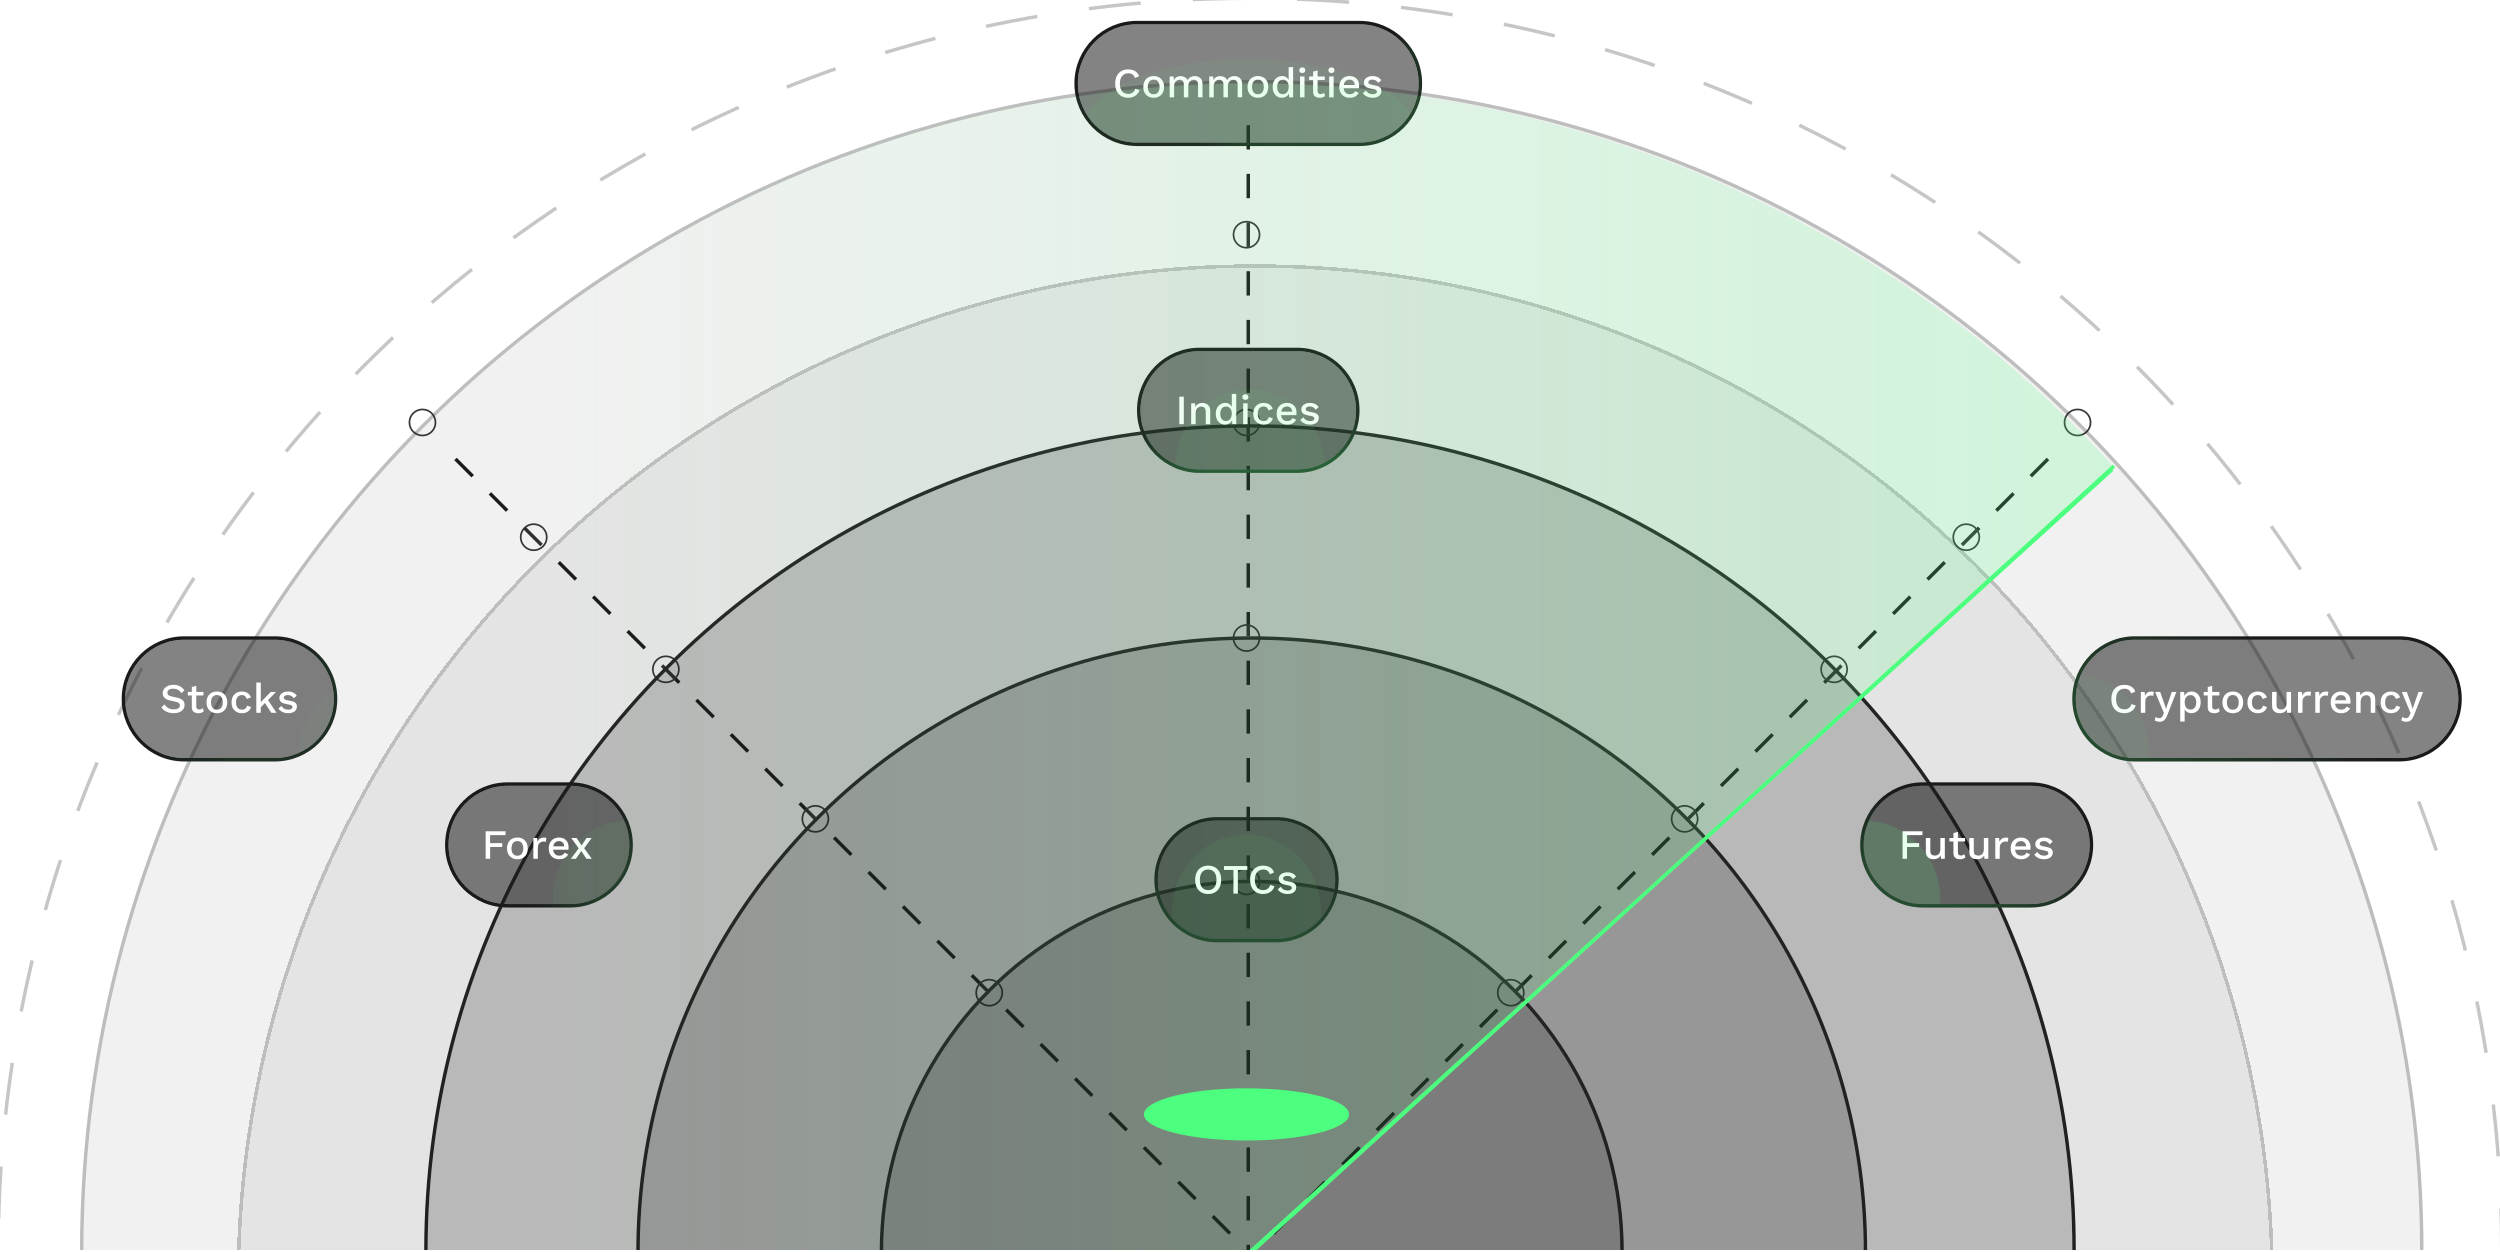 <svg width="719" height="360" viewBox="0 0 719 360" fill="none" xmlns="http://www.w3.org/2000/svg">
<g clip-path="url(#clip0_160_172)">
<path d="M359 36L359 359.85" stroke="#1C1C1C" stroke-dasharray="7 7"/>
<path d="M131 132L360 361" stroke="#1C1C1C" stroke-dasharray="7 7"/>
<path d="M589 132L360 361" stroke="#1C1C1C" stroke-dasharray="7 7"/>
<g filter="url(#filter0_b_160_172)">
<circle cx="284.5" cy="285.5" r="3.5" fill="white" fill-opacity="0.1"/>
<circle cx="284.5" cy="285.5" r="3.75" stroke="#383838" stroke-width="0.5"/>
</g>
<g filter="url(#filter1_b_160_172)">
<circle cx="234.5" cy="235.5" r="3.5" fill="white" fill-opacity="0.1"/>
<circle cx="234.5" cy="235.5" r="3.75" stroke="#383838" stroke-width="0.5"/>
</g>
<g filter="url(#filter2_b_160_172)">
<circle cx="191.5" cy="192.5" r="3.5" fill="white" fill-opacity="0.1"/>
<circle cx="191.5" cy="192.5" r="3.75" stroke="#383838" stroke-width="0.5"/>
</g>
<g filter="url(#filter3_b_160_172)">
<circle cx="153.5" cy="154.5" r="3.5" fill="white" fill-opacity="0.1"/>
<circle cx="153.5" cy="154.5" r="3.75" stroke="#383838" stroke-width="0.5"/>
</g>
<g filter="url(#filter4_b_160_172)">
<circle cx="121.5" cy="121.5" r="3.5" fill="white" fill-opacity="0.1"/>
<circle cx="121.5" cy="121.5" r="3.75" stroke="#383838" stroke-width="0.5"/>
</g>
<g filter="url(#filter5_b_160_172)">
<circle cx="3.5" cy="3.5" r="3.5" transform="matrix(-1 0 0 1 438 282)" fill="white" fill-opacity="0.1"/>
<circle cx="3.5" cy="3.5" r="3.75" transform="matrix(-1 0 0 1 438 282)" stroke="#383838" stroke-width="0.5"/>
</g>
<g filter="url(#filter6_b_160_172)">
<circle cx="3.5" cy="3.5" r="3.5" transform="matrix(-1 0 0 1 488 232)" fill="white" fill-opacity="0.1"/>
<circle cx="3.5" cy="3.5" r="3.75" transform="matrix(-1 0 0 1 488 232)" stroke="#383838" stroke-width="0.5"/>
</g>
<g filter="url(#filter7_b_160_172)">
<circle cx="3.5" cy="3.5" r="3.5" transform="matrix(-1 0 0 1 531 189)" fill="white" fill-opacity="0.1"/>
<circle cx="3.5" cy="3.5" r="3.75" transform="matrix(-1 0 0 1 531 189)" stroke="#383838" stroke-width="0.5"/>
</g>
<g filter="url(#filter8_b_160_172)">
<circle cx="3.5" cy="3.5" r="3.5" transform="matrix(-1 0 0 1 569 151)" fill="white" fill-opacity="0.1"/>
<circle cx="3.5" cy="3.5" r="3.75" transform="matrix(-1 0 0 1 569 151)" stroke="#383838" stroke-width="0.5"/>
</g>
<g filter="url(#filter9_b_160_172)">
<circle cx="3.5" cy="3.5" r="3.5" transform="matrix(-1 0 0 1 601 118)" fill="white" fill-opacity="0.1"/>
<circle cx="3.5" cy="3.5" r="3.75" transform="matrix(-1 0 0 1 601 118)" stroke="#383838" stroke-width="0.5"/>
</g>
<g filter="url(#filter10_b_160_172)">
<circle cx="3.5" cy="3.5" r="3.5" transform="matrix(-1 0 0 1 362 250)" fill="white" fill-opacity="0.1"/>
<circle cx="3.5" cy="3.5" r="3.75" transform="matrix(-1 0 0 1 362 250)" stroke="#383838" stroke-width="0.5"/>
</g>
<g filter="url(#filter11_b_160_172)">
<circle cx="3.5" cy="3.5" r="3.5" transform="matrix(-1 0 0 1 362 180)" fill="white" fill-opacity="0.1"/>
<circle cx="3.5" cy="3.5" r="3.75" transform="matrix(-1 0 0 1 362 180)" stroke="#383838" stroke-width="0.5"/>
</g>
<g filter="url(#filter12_b_160_172)">
<circle cx="3.5" cy="3.5" r="3.5" transform="matrix(-1 0 0 1 362 118)" fill="white" fill-opacity="0.1"/>
<circle cx="3.5" cy="3.5" r="3.75" transform="matrix(-1 0 0 1 362 118)" stroke="#383838" stroke-width="0.5"/>
</g>
<g filter="url(#filter13_b_160_172)">
<circle cx="3.5" cy="3.5" r="3.5" transform="matrix(-1 0 0 1 362 64)" fill="white" fill-opacity="0.1"/>
<circle cx="3.5" cy="3.5" r="3.75" transform="matrix(-1 0 0 1 362 64)" stroke="#383838" stroke-width="0.5"/>
</g>
<g opacity="0.3" filter="url(#filter14_b_160_172)">
<circle cx="360" cy="360" r="336" fill="#101010" fill-opacity="0.2"/>
<circle cx="360" cy="360" r="336.5" stroke="#1C1C1C"/>
<circle cx="360" cy="360" r="336.5" stroke="url(#paint0_linear_160_172)" stroke-opacity="0.05"/>
</g>
<g opacity="0.3" filter="url(#filter15_b_160_172)">
<circle cx="359.5" cy="359.5" r="360" stroke="#404040" stroke-dasharray="15 15"/>
</g>
<g opacity="0.25" filter="url(#filter16_bd_160_172)">
<circle cx="361" cy="360" r="292" fill="#101010" fill-opacity="0.24" shape-rendering="crispEdges"/>
<circle cx="361" cy="360" r="292.5" stroke="#1C1C1C" shape-rendering="crispEdges"/>
<circle cx="361" cy="360" r="292.5" stroke="url(#paint1_linear_160_172)" stroke-opacity="0.05" shape-rendering="crispEdges"/>
</g>
<g filter="url(#filter17_b_160_172)">
<circle cx="359.5" cy="359.5" r="236.5" fill="#101010" fill-opacity="0.2"/>
<circle cx="359.5" cy="359.5" r="237" stroke="#1C1C1C"/>
<circle cx="359.5" cy="359.5" r="237" stroke="url(#paint2_linear_160_172)" stroke-opacity="0.05"/>
</g>
<g filter="url(#filter18_b_160_172)">
<circle cx="360" cy="360" r="176" fill="#101010" fill-opacity="0.2"/>
<circle cx="360" cy="360" r="176.5" stroke="#1C1C1C"/>
<circle cx="360" cy="360" r="176.5" stroke="url(#paint3_linear_160_172)" stroke-opacity="0.05"/>
</g>
<g filter="url(#filter19_b_160_172)">
<circle cx="360" cy="360" r="106" fill="#101010" fill-opacity="0.2"/>
<circle cx="360" cy="360" r="106.5" stroke="#1C1C1C"/>
<circle cx="360" cy="360" r="106.5" stroke="url(#paint4_linear_160_172)" stroke-opacity="0.05"/>
</g>
<g filter="url(#filter20_b_160_172)">
<g clip-path="url(#clip1_160_172)">
<path d="M36 201C36 191.611 43.611 184 53 184H79C88.389 184 96 191.611 96 201V201C96 210.389 88.389 218 79 218H53C43.611 218 36 210.389 36 201V201Z" fill="white" fill-opacity="0.1"/>
<path d="M36 201C36 191.611 43.611 184 53 184H79C88.389 184 96 191.611 96 201V201C96 210.389 88.389 218 79 218H53C43.611 218 36 210.389 36 201V201Z" fill="black" fill-opacity="0.2"/>
<path d="M36 201C36 191.611 43.611 184 53 184H79C88.389 184 96 191.611 96 201V201C96 210.389 88.389 218 79 218H53C43.611 218 36 210.389 36 201V201Z" fill="black" fill-opacity="0.2"/>
<path d="M36 201C36 191.611 43.611 184 53 184H79C88.389 184 96 191.611 96 201V201C96 210.389 88.389 218 79 218H53C43.611 218 36 210.389 36 201V201Z" fill="black" fill-opacity="0.2"/>
<path d="M49.876 196.96C50.588 196.96 51.204 197.096 51.724 197.368C52.244 197.632 52.684 198.024 53.044 198.544L52.18 199.372C51.876 198.908 51.532 198.576 51.148 198.376C50.772 198.168 50.324 198.064 49.804 198.064C49.42 198.064 49.104 198.116 48.856 198.22C48.608 198.324 48.424 198.464 48.304 198.64C48.192 198.808 48.136 199 48.136 199.216C48.136 199.464 48.22 199.68 48.388 199.864C48.564 200.048 48.888 200.192 49.36 200.296L50.968 200.656C51.736 200.824 52.28 201.08 52.6 201.424C52.92 201.768 53.08 202.204 53.08 202.732C53.08 203.22 52.948 203.644 52.684 204.004C52.42 204.364 52.052 204.64 51.58 204.832C51.116 205.024 50.568 205.12 49.936 205.12C49.376 205.12 48.872 205.048 48.424 204.904C47.976 204.76 47.584 204.564 47.248 204.316C46.912 204.068 46.636 203.784 46.42 203.464L47.308 202.576C47.476 202.856 47.688 203.108 47.944 203.332C48.2 203.548 48.496 203.716 48.832 203.836C49.176 203.956 49.556 204.016 49.972 204.016C50.34 204.016 50.656 203.972 50.92 203.884C51.192 203.796 51.396 203.668 51.532 203.5C51.676 203.324 51.748 203.116 51.748 202.876C51.748 202.644 51.668 202.44 51.508 202.264C51.356 202.088 51.068 201.952 50.644 201.856L48.904 201.46C48.424 201.356 48.028 201.208 47.716 201.016C47.404 200.824 47.172 200.592 47.02 200.32C46.868 200.04 46.792 199.728 46.792 199.384C46.792 198.936 46.912 198.532 47.152 198.172C47.4 197.804 47.756 197.512 48.22 197.296C48.684 197.072 49.236 196.96 49.876 196.96ZM56.447 197.236V203.2C56.447 203.496 56.523 203.712 56.675 203.848C56.835 203.984 57.047 204.052 57.311 204.052C57.527 204.052 57.715 204.02 57.875 203.956C58.035 203.884 58.183 203.788 58.319 203.668L58.607 204.604C58.423 204.764 58.195 204.892 57.923 204.988C57.659 205.076 57.363 205.12 57.035 205.12C56.691 205.12 56.375 205.064 56.087 204.952C55.799 204.84 55.575 204.66 55.415 204.412C55.255 204.156 55.171 203.824 55.163 203.416V197.596L56.447 197.236ZM58.511 199V200.008H54.011V199H58.511ZM62.385 198.88C62.969 198.88 63.485 199.004 63.933 199.252C64.381 199.5 64.729 199.86 64.977 200.332C65.233 200.796 65.361 201.352 65.361 202C65.361 202.648 65.233 203.208 64.977 203.68C64.729 204.144 64.381 204.5 63.933 204.748C63.485 204.996 62.969 205.12 62.385 205.12C61.801 205.12 61.285 204.996 60.837 204.748C60.389 204.5 60.037 204.144 59.781 203.68C59.525 203.208 59.397 202.648 59.397 202C59.397 201.352 59.525 200.796 59.781 200.332C60.037 199.86 60.389 199.5 60.837 199.252C61.285 199.004 61.801 198.88 62.385 198.88ZM62.385 199.888C62.025 199.888 61.717 199.972 61.461 200.14C61.213 200.3 61.021 200.536 60.885 200.848C60.749 201.16 60.681 201.544 60.681 202C60.681 202.448 60.749 202.832 60.885 203.152C61.021 203.464 61.213 203.704 61.461 203.872C61.717 204.032 62.025 204.112 62.385 204.112C62.745 204.112 63.049 204.032 63.297 203.872C63.545 203.704 63.737 203.464 63.873 203.152C64.009 202.832 64.077 202.448 64.077 202C64.077 201.544 64.009 201.16 63.873 200.848C63.737 200.536 63.545 200.3 63.297 200.14C63.049 199.972 62.745 199.888 62.385 199.888ZM69.569 198.88C70.049 198.88 70.457 198.952 70.793 199.096C71.136 199.232 71.424 199.428 71.656 199.684C71.888 199.94 72.064 200.232 72.184 200.56L70.972 201.04C70.868 200.672 70.701 200.392 70.469 200.2C70.245 200 69.948 199.9 69.581 199.9C69.221 199.9 68.912 199.984 68.656 200.152C68.4 200.312 68.204 200.548 68.069 200.86C67.941 201.172 67.876 201.556 67.876 202.012C67.876 202.46 67.945 202.84 68.081 203.152C68.216 203.464 68.412 203.7 68.668 203.86C68.924 204.02 69.228 204.1 69.581 204.1C69.853 204.1 70.088 204.056 70.288 203.968C70.489 203.872 70.653 203.74 70.781 203.572C70.916 203.396 71.008 203.184 71.056 202.936L72.221 203.332C72.109 203.692 71.933 204.008 71.692 204.28C71.46 204.544 71.168 204.752 70.817 204.904C70.465 205.048 70.061 205.12 69.605 205.12C69.013 205.12 68.489 204.996 68.032 204.748C67.576 204.5 67.221 204.144 66.965 203.68C66.716 203.208 66.593 202.648 66.593 202C66.593 201.352 66.716 200.796 66.965 200.332C67.221 199.86 67.573 199.5 68.02 199.252C68.477 199.004 68.993 198.88 69.569 198.88ZM79.379 199L76.703 201.736L76.427 201.928L74.543 203.884L74.531 202.42L77.855 199H79.379ZM74.999 196.3V205H73.715V196.3H74.999ZM76.859 201.016L79.523 205H78.035L75.899 201.748L76.859 201.016ZM82.885 205.12C82.285 205.12 81.737 205.004 81.241 204.772C80.745 204.54 80.353 204.212 80.065 203.788L80.953 203.02C81.129 203.348 81.381 203.612 81.709 203.812C82.045 204.004 82.445 204.1 82.909 204.1C83.277 204.1 83.569 204.036 83.785 203.908C84.001 203.78 84.109 203.6 84.109 203.368C84.109 203.216 84.057 203.084 83.953 202.972C83.857 202.852 83.669 202.76 83.389 202.696L82.129 202.432C81.489 202.304 81.033 202.1 80.761 201.82C80.489 201.532 80.353 201.168 80.353 200.728C80.353 200.4 80.449 200.096 80.641 199.816C80.833 199.536 81.113 199.312 81.481 199.144C81.857 198.968 82.305 198.88 82.825 198.88C83.425 198.88 83.937 198.988 84.361 199.204C84.785 199.412 85.109 199.712 85.333 200.104L84.445 200.848C84.293 200.528 84.069 200.292 83.773 200.14C83.477 199.98 83.169 199.9 82.849 199.9C82.593 199.9 82.373 199.932 82.189 199.996C82.005 200.06 81.865 200.148 81.769 200.26C81.673 200.372 81.625 200.504 81.625 200.656C81.625 200.816 81.685 200.956 81.805 201.076C81.925 201.196 82.141 201.288 82.453 201.352L83.821 201.64C84.397 201.752 84.801 201.944 85.033 202.216C85.273 202.48 85.393 202.804 85.393 203.188C85.393 203.572 85.293 203.912 85.093 204.208C84.893 204.496 84.605 204.72 84.229 204.88C83.853 205.04 83.405 205.12 82.885 205.12Z" fill="white"/>
<g opacity="0.03" filter="url(#filter21_f_160_172)">
<ellipse cx="21.5" cy="22.5" rx="21.5" ry="22.5" transform="matrix(-1 0 0 1 129 195)" fill="#4DFF7E"/>
</g>
</g>
<path d="M79 183.5H53C43.335 183.5 35.5 191.335 35.5 201C35.5 210.665 43.335 218.5 53 218.5H79C88.665 218.5 96.5 210.665 96.5 201C96.5 191.335 88.665 183.5 79 183.5Z" stroke="#1A1A1A"/>
<path d="M79 183.5H53C43.335 183.5 35.5 191.335 35.5 201C35.5 210.665 43.335 218.5 53 218.5H79C88.665 218.5 96.5 210.665 96.5 201C96.5 191.335 88.665 183.5 79 183.5Z" stroke="url(#paint5_linear_160_172)" stroke-opacity="0.09"/>
</g>
<g filter="url(#filter22_b_160_172)">
<g clip-path="url(#clip2_160_172)">
<path d="M310 24C310 14.611 317.611 7 327 7H391C400.389 7 408 14.611 408 24V24C408 33.389 400.389 41 391 41H327C317.611 41 310 33.389 310 24V24Z" fill="white" fill-opacity="0.1"/>
<path d="M310 24C310 14.611 317.611 7 327 7H391C400.389 7 408 14.611 408 24V24C408 33.389 400.389 41 391 41H327C317.611 41 310 33.389 310 24V24Z" fill="black" fill-opacity="0.2"/>
<path d="M310 24C310 14.611 317.611 7 327 7H391C400.389 7 408 14.611 408 24V24C408 33.389 400.389 41 391 41H327C317.611 41 310 33.389 310 24V24Z" fill="black" fill-opacity="0.2"/>
<path d="M310 24C310 14.611 317.611 7 327 7H391C400.389 7 408 14.611 408 24V24C408 33.389 400.389 41 391 41H327C317.611 41 310 33.389 310 24V24Z" fill="black" fill-opacity="0.2"/>
<path d="M327.74 25.9C327.58 26.38 327.34 26.788 327.02 27.124C326.7 27.452 326.324 27.7 325.892 27.868C325.46 28.036 324.984 28.12 324.464 28.12C323.704 28.12 323.044 27.956 322.484 27.628C321.924 27.3 321.492 26.832 321.188 26.224C320.884 25.616 320.732 24.888 320.732 24.04C320.732 23.192 320.884 22.464 321.188 21.856C321.492 21.248 321.924 20.78 322.484 20.452C323.044 20.124 323.7 19.96 324.452 19.96C324.972 19.96 325.44 20.032 325.856 20.176C326.28 20.32 326.64 20.536 326.936 20.824C327.232 21.112 327.46 21.472 327.62 21.904L326.408 22.444C326.248 21.972 326.016 21.628 325.712 21.412C325.408 21.188 325.012 21.076 324.524 21.076C324.036 21.076 323.608 21.192 323.24 21.424C322.872 21.656 322.584 21.992 322.376 22.432C322.176 22.872 322.076 23.408 322.076 24.04C322.076 24.664 322.172 25.2 322.364 25.648C322.556 26.088 322.832 26.424 323.192 26.656C323.552 26.888 323.984 27.004 324.488 27.004C324.976 27.004 325.396 26.88 325.748 26.632C326.108 26.376 326.364 25.996 326.516 25.492L327.74 25.9ZM331.803 21.88C332.387 21.88 332.903 22.004 333.351 22.252C333.799 22.5 334.147 22.86 334.395 23.332C334.651 23.796 334.779 24.352 334.779 25C334.779 25.648 334.651 26.208 334.395 26.68C334.147 27.144 333.799 27.5 333.351 27.748C332.903 27.996 332.387 28.12 331.803 28.12C331.219 28.12 330.703 27.996 330.255 27.748C329.807 27.5 329.455 27.144 329.199 26.68C328.943 26.208 328.815 25.648 328.815 25C328.815 24.352 328.943 23.796 329.199 23.332C329.455 22.86 329.807 22.5 330.255 22.252C330.703 22.004 331.219 21.88 331.803 21.88ZM331.803 22.888C331.443 22.888 331.135 22.972 330.879 23.14C330.631 23.3 330.439 23.536 330.303 23.848C330.167 24.16 330.099 24.544 330.099 25C330.099 25.448 330.167 25.832 330.303 26.152C330.439 26.464 330.631 26.704 330.879 26.872C331.135 27.032 331.443 27.112 331.803 27.112C332.163 27.112 332.467 27.032 332.715 26.872C332.963 26.704 333.155 26.464 333.291 26.152C333.427 25.832 333.495 25.448 333.495 25C333.495 24.544 333.427 24.16 333.291 23.848C333.155 23.536 332.963 23.3 332.715 23.14C332.467 22.972 332.163 22.888 331.803 22.888ZM336.394 28V22H337.534L337.594 23.008C337.802 22.624 338.078 22.34 338.422 22.156C338.774 21.972 339.146 21.88 339.538 21.88C339.97 21.88 340.366 21.98 340.726 22.18C341.094 22.372 341.37 22.664 341.554 23.056C341.682 22.792 341.858 22.572 342.082 22.396C342.306 22.22 342.554 22.092 342.826 22.012C343.098 21.924 343.366 21.88 343.63 21.88C344.014 21.88 344.374 21.96 344.71 22.12C345.046 22.28 345.318 22.524 345.526 22.852C345.734 23.18 345.838 23.6 345.838 24.112V28H344.554V24.316C344.554 23.828 344.438 23.476 344.206 23.26C343.974 23.044 343.678 22.936 343.318 22.936C343.038 22.936 342.778 23.004 342.538 23.14C342.306 23.276 342.118 23.48 341.974 23.752C341.83 24.016 341.758 24.344 341.758 24.736V28H340.474V24.316C340.474 23.828 340.358 23.476 340.126 23.26C339.894 23.044 339.598 22.936 339.238 22.936C338.998 22.936 338.758 23 338.518 23.128C338.278 23.256 338.078 23.456 337.918 23.728C337.758 24 337.678 24.36 337.678 24.808V28H336.394ZM347.785 28V22H348.925L348.985 23.008C349.193 22.624 349.469 22.34 349.813 22.156C350.165 21.972 350.537 21.88 350.929 21.88C351.361 21.88 351.757 21.98 352.117 22.18C352.485 22.372 352.761 22.664 352.945 23.056C353.073 22.792 353.249 22.572 353.473 22.396C353.697 22.22 353.945 22.092 354.217 22.012C354.489 21.924 354.757 21.88 355.021 21.88C355.405 21.88 355.765 21.96 356.101 22.12C356.437 22.28 356.709 22.524 356.917 22.852C357.125 23.18 357.229 23.6 357.229 24.112V28H355.945V24.316C355.945 23.828 355.829 23.476 355.597 23.26C355.365 23.044 355.069 22.936 354.709 22.936C354.429 22.936 354.169 23.004 353.929 23.14C353.697 23.276 353.509 23.48 353.365 23.752C353.221 24.016 353.149 24.344 353.149 24.736V28H351.865V24.316C351.865 23.828 351.749 23.476 351.517 23.26C351.285 23.044 350.989 22.936 350.629 22.936C350.389 22.936 350.149 23 349.909 23.128C349.669 23.256 349.469 23.456 349.309 23.728C349.149 24 349.069 24.36 349.069 24.808V28H347.785ZM361.78 21.88C362.364 21.88 362.88 22.004 363.328 22.252C363.776 22.5 364.124 22.86 364.372 23.332C364.628 23.796 364.756 24.352 364.756 25C364.756 25.648 364.628 26.208 364.372 26.68C364.124 27.144 363.776 27.5 363.328 27.748C362.88 27.996 362.364 28.12 361.78 28.12C361.196 28.12 360.68 27.996 360.232 27.748C359.784 27.5 359.432 27.144 359.176 26.68C358.92 26.208 358.792 25.648 358.792 25C358.792 24.352 358.92 23.796 359.176 23.332C359.432 22.86 359.784 22.5 360.232 22.252C360.68 22.004 361.196 21.88 361.78 21.88ZM361.78 22.888C361.42 22.888 361.112 22.972 360.856 23.14C360.608 23.3 360.416 23.536 360.28 23.848C360.144 24.16 360.076 24.544 360.076 25C360.076 25.448 360.144 25.832 360.28 26.152C360.416 26.464 360.608 26.704 360.856 26.872C361.112 27.032 361.42 27.112 361.78 27.112C362.14 27.112 362.444 27.032 362.692 26.872C362.94 26.704 363.132 26.464 363.268 26.152C363.404 25.832 363.472 25.448 363.472 25C363.472 24.544 363.404 24.16 363.268 23.848C363.132 23.536 362.94 23.3 362.692 23.14C362.444 22.972 362.14 22.888 361.78 22.888ZM368.675 28.12C368.179 28.12 367.727 27.996 367.319 27.748C366.919 27.5 366.603 27.144 366.371 26.68C366.139 26.216 366.023 25.66 366.023 25.012C366.023 24.34 366.147 23.772 366.395 23.308C366.643 22.844 366.975 22.492 367.391 22.252C367.807 22.004 368.263 21.88 368.759 21.88C369.271 21.88 369.703 22.02 370.055 22.3C370.407 22.58 370.643 22.944 370.763 23.392L370.619 23.524V19.3H371.903V28H370.763L370.667 26.368L370.835 26.38C370.779 26.74 370.647 27.052 370.439 27.316C370.231 27.572 369.971 27.772 369.659 27.916C369.355 28.052 369.027 28.12 368.675 28.12ZM368.951 27.088C369.295 27.088 369.591 27 369.839 26.824C370.087 26.648 370.279 26.4 370.415 26.08C370.551 25.76 370.619 25.376 370.619 24.928C370.619 24.512 370.551 24.156 370.415 23.86C370.279 23.556 370.087 23.324 369.839 23.164C369.599 23.004 369.319 22.924 368.999 22.924C368.463 22.924 368.047 23.108 367.751 23.476C367.455 23.844 367.307 24.352 367.307 25C367.307 25.648 367.451 26.16 367.739 26.536C368.027 26.904 368.431 27.088 368.951 27.088ZM374.542 20.992C374.262 20.992 374.046 20.924 373.894 20.788C373.75 20.644 373.678 20.444 373.678 20.188C373.678 19.932 373.75 19.736 373.894 19.6C374.046 19.464 374.262 19.396 374.542 19.396C374.814 19.396 375.022 19.464 375.166 19.6C375.318 19.736 375.394 19.932 375.394 20.188C375.394 20.444 375.318 20.644 375.166 20.788C375.022 20.924 374.814 20.992 374.542 20.992ZM375.178 22V28H373.894V22H375.178ZM378.939 20.236V26.2C378.939 26.496 379.015 26.712 379.167 26.848C379.327 26.984 379.539 27.052 379.803 27.052C380.019 27.052 380.207 27.02 380.367 26.956C380.527 26.884 380.675 26.788 380.811 26.668L381.099 27.604C380.915 27.764 380.687 27.892 380.415 27.988C380.151 28.076 379.855 28.12 379.527 28.12C379.183 28.12 378.867 28.064 378.579 27.952C378.291 27.84 378.067 27.66 377.907 27.412C377.747 27.156 377.663 26.824 377.655 26.416V20.596L378.939 20.236ZM381.003 22V23.008H376.503V22H381.003ZM382.921 20.992C382.641 20.992 382.425 20.924 382.273 20.788C382.129 20.644 382.057 20.444 382.057 20.188C382.057 19.932 382.129 19.736 382.273 19.6C382.425 19.464 382.641 19.396 382.921 19.396C383.193 19.396 383.401 19.464 383.545 19.6C383.697 19.736 383.773 19.932 383.773 20.188C383.773 20.444 383.697 20.644 383.545 20.788C383.401 20.924 383.193 20.992 382.921 20.992ZM383.557 22V28H382.273V22H383.557ZM388.206 28.12C387.606 28.12 387.078 27.996 386.622 27.748C386.166 27.5 385.81 27.144 385.554 26.68C385.306 26.208 385.182 25.648 385.182 25C385.182 24.352 385.306 23.796 385.554 23.332C385.81 22.86 386.162 22.5 386.61 22.252C387.058 22.004 387.566 21.88 388.134 21.88C388.718 21.88 389.214 22 389.622 22.24C390.03 22.48 390.342 22.808 390.558 23.224C390.774 23.64 390.882 24.112 390.882 24.64C390.882 24.784 390.878 24.92 390.87 25.048C390.862 25.176 390.85 25.288 390.834 25.384H386.01V24.4H390.27L389.634 24.592C389.634 24.048 389.498 23.632 389.226 23.344C388.954 23.048 388.582 22.9 388.11 22.9C387.766 22.9 387.466 22.98 387.21 23.14C386.954 23.3 386.758 23.54 386.622 23.86C386.486 24.172 386.418 24.556 386.418 25.012C386.418 25.46 386.49 25.84 386.634 26.152C386.778 26.464 386.982 26.7 387.246 26.86C387.51 27.02 387.822 27.1 388.182 27.1C388.582 27.1 388.906 27.024 389.154 26.872C389.402 26.72 389.598 26.508 389.742 26.236L390.762 26.716C390.618 27.004 390.422 27.256 390.174 27.472C389.934 27.68 389.646 27.84 389.31 27.952C388.974 28.064 388.606 28.12 388.206 28.12ZM394.784 28.12C394.184 28.12 393.636 28.004 393.14 27.772C392.644 27.54 392.252 27.212 391.964 26.788L392.852 26.02C393.028 26.348 393.28 26.612 393.608 26.812C393.944 27.004 394.344 27.1 394.808 27.1C395.176 27.1 395.468 27.036 395.684 26.908C395.9 26.78 396.008 26.6 396.008 26.368C396.008 26.216 395.956 26.084 395.852 25.972C395.756 25.852 395.568 25.76 395.288 25.696L394.028 25.432C393.388 25.304 392.932 25.1 392.66 24.82C392.388 24.532 392.252 24.168 392.252 23.728C392.252 23.4 392.348 23.096 392.54 22.816C392.732 22.536 393.012 22.312 393.38 22.144C393.756 21.968 394.204 21.88 394.724 21.88C395.324 21.88 395.836 21.988 396.26 22.204C396.684 22.412 397.008 22.712 397.232 23.104L396.344 23.848C396.192 23.528 395.968 23.292 395.672 23.14C395.376 22.98 395.068 22.9 394.748 22.9C394.492 22.9 394.272 22.932 394.088 22.996C393.904 23.06 393.764 23.148 393.668 23.26C393.572 23.372 393.524 23.504 393.524 23.656C393.524 23.816 393.584 23.956 393.704 24.076C393.824 24.196 394.04 24.288 394.352 24.352L395.72 24.64C396.296 24.752 396.7 24.944 396.932 25.216C397.172 25.48 397.292 25.804 397.292 26.188C397.292 26.572 397.192 26.912 396.992 27.208C396.792 27.496 396.504 27.72 396.128 27.88C395.752 28.04 395.304 28.12 394.784 28.12Z" fill="white"/>
<g opacity="0.06" filter="url(#filter23_f_160_172)">
<ellipse cx="49" cy="22.5" rx="49" ry="22.5" transform="matrix(-1 0 0 1 408 17)" fill="#4DFF7E"/>
</g>
</g>
<path d="M391 6.5H327C317.335 6.5 309.5 14.335 309.5 24C309.5 33.665 317.335 41.5 327 41.5H391C400.665 41.5 408.5 33.665 408.5 24C408.5 14.335 400.665 6.5 391 6.5Z" stroke="#1A1A1A"/>
<path d="M391 6.5H327C317.335 6.5 309.5 14.335 309.5 24C309.5 33.665 317.335 41.5 327 41.5H391C400.665 41.5 408.5 33.665 408.5 24C408.5 14.335 400.665 6.5 391 6.5Z" stroke="url(#paint6_linear_160_172)" stroke-opacity="0.09"/>
</g>
<g filter="url(#filter24_b_160_172)">
<g clip-path="url(#clip3_160_172)">
<path d="M333 253C333 243.611 340.611 236 350 236H367C376.389 236 384 243.611 384 253V253C384 262.389 376.389 270 367 270H350C340.611 270 333 262.389 333 253V253Z" fill="white" fill-opacity="0.1"/>
<path d="M333 253C333 243.611 340.611 236 350 236H367C376.389 236 384 243.611 384 253V253C384 262.389 376.389 270 367 270H350C340.611 270 333 262.389 333 253V253Z" fill="black" fill-opacity="0.2"/>
<path d="M333 253C333 243.611 340.611 236 350 236H367C376.389 236 384 243.611 384 253V253C384 262.389 376.389 270 367 270H350C340.611 270 333 262.389 333 253V253Z" fill="black" fill-opacity="0.2"/>
<path d="M333 253C333 243.611 340.611 236 350 236H367C376.389 236 384 243.611 384 253V253C384 262.389 376.389 270 367 270H350C340.611 270 333 262.389 333 253V253Z" fill="black" fill-opacity="0.2"/>
<path d="M347.464 248.96C348.232 248.96 348.896 249.124 349.456 249.452C350.016 249.78 350.448 250.248 350.752 250.856C351.056 251.464 351.208 252.192 351.208 253.04C351.208 253.888 351.056 254.616 350.752 255.224C350.448 255.832 350.016 256.3 349.456 256.628C348.896 256.956 348.232 257.12 347.464 257.12C346.704 257.12 346.044 256.956 345.484 256.628C344.924 256.3 344.492 255.832 344.188 255.224C343.884 254.616 343.732 253.888 343.732 253.04C343.732 252.192 343.884 251.464 344.188 250.856C344.492 250.248 344.924 249.78 345.484 249.452C346.044 249.124 346.704 248.96 347.464 248.96ZM347.464 250.076C346.968 250.076 346.54 250.192 346.18 250.424C345.828 250.656 345.556 250.992 345.364 251.432C345.172 251.872 345.076 252.408 345.076 253.04C345.076 253.664 345.172 254.2 345.364 254.648C345.556 255.088 345.828 255.424 346.18 255.656C346.54 255.888 346.968 256.004 347.464 256.004C347.968 256.004 348.396 255.888 348.748 255.656C349.108 255.424 349.384 255.088 349.576 254.648C349.768 254.2 349.864 253.664 349.864 253.04C349.864 252.408 349.768 251.872 349.576 251.432C349.384 250.992 349.108 250.656 348.748 250.424C348.396 250.192 347.968 250.076 347.464 250.076ZM358.728 249.08V250.184H356.016V257H354.732V250.184H352.02V249.08H358.728ZM366.549 254.9C366.389 255.38 366.149 255.788 365.829 256.124C365.509 256.452 365.133 256.7 364.701 256.868C364.269 257.036 363.793 257.12 363.273 257.12C362.513 257.12 361.853 256.956 361.293 256.628C360.733 256.3 360.301 255.832 359.997 255.224C359.693 254.616 359.541 253.888 359.541 253.04C359.541 252.192 359.693 251.464 359.997 250.856C360.301 250.248 360.733 249.78 361.293 249.452C361.853 249.124 362.509 248.96 363.261 248.96C363.781 248.96 364.249 249.032 364.665 249.176C365.089 249.32 365.449 249.536 365.745 249.824C366.041 250.112 366.269 250.472 366.429 250.904L365.217 251.444C365.057 250.972 364.825 250.628 364.521 250.412C364.217 250.188 363.821 250.076 363.333 250.076C362.845 250.076 362.417 250.192 362.049 250.424C361.681 250.656 361.393 250.992 361.185 251.432C360.985 251.872 360.885 252.408 360.885 253.04C360.885 253.664 360.981 254.2 361.173 254.648C361.365 255.088 361.641 255.424 362.001 255.656C362.361 255.888 362.793 256.004 363.297 256.004C363.785 256.004 364.205 255.88 364.557 255.632C364.917 255.376 365.173 254.996 365.325 254.492L366.549 254.9ZM370.288 257.12C369.688 257.12 369.14 257.004 368.644 256.772C368.148 256.54 367.756 256.212 367.468 255.788L368.356 255.02C368.532 255.348 368.784 255.612 369.112 255.812C369.448 256.004 369.848 256.1 370.312 256.1C370.68 256.1 370.972 256.036 371.188 255.908C371.404 255.78 371.512 255.6 371.512 255.368C371.512 255.216 371.46 255.084 371.356 254.972C371.26 254.852 371.072 254.76 370.792 254.696L369.532 254.432C368.892 254.304 368.436 254.1 368.164 253.82C367.892 253.532 367.756 253.168 367.756 252.728C367.756 252.4 367.852 252.096 368.044 251.816C368.236 251.536 368.516 251.312 368.884 251.144C369.26 250.968 369.708 250.88 370.228 250.88C370.828 250.88 371.34 250.988 371.764 251.204C372.188 251.412 372.512 251.712 372.736 252.104L371.848 252.848C371.696 252.528 371.472 252.292 371.176 252.14C370.88 251.98 370.572 251.9 370.252 251.9C369.996 251.9 369.776 251.932 369.592 251.996C369.408 252.06 369.268 252.148 369.172 252.26C369.076 252.372 369.028 252.504 369.028 252.656C369.028 252.816 369.088 252.956 369.208 253.076C369.328 253.196 369.544 253.288 369.856 253.352L371.224 253.64C371.8 253.752 372.204 253.944 372.436 254.216C372.676 254.48 372.796 254.804 372.796 255.188C372.796 255.572 372.696 255.912 372.496 256.208C372.296 256.496 372.008 256.72 371.632 256.88C371.256 257.04 370.808 257.12 370.288 257.12Z" fill="white"/>
<g opacity="0.06" filter="url(#filter25_f_160_172)">
<ellipse cx="21.5" cy="22.5" rx="21.5" ry="22.5" transform="matrix(-1 0 0 1 380 240)" fill="#4DFF7E"/>
</g>
</g>
<path d="M367 235.5H350C340.335 235.5 332.5 243.335 332.5 253C332.5 262.665 340.335 270.5 350 270.5H367C376.665 270.5 384.5 262.665 384.5 253C384.5 243.335 376.665 235.5 367 235.5Z" stroke="#1A1A1A"/>
<path d="M367 235.5H350C340.335 235.5 332.5 243.335 332.5 253C332.5 262.665 340.335 270.5 350 270.5H367C376.665 270.5 384.5 262.665 384.5 253C384.5 243.335 376.665 235.5 367 235.5Z" stroke="url(#paint7_linear_160_172)" stroke-opacity="0.15"/>
</g>
<g filter="url(#filter26_b_160_172)">
<g clip-path="url(#clip4_160_172)">
<path d="M597 201C597 191.611 604.611 184 614 184H690C699.389 184 707 191.611 707 201V201C707 210.389 699.389 218 690 218H614C604.611 218 597 210.389 597 201V201Z" fill="white" fill-opacity="0.1"/>
<path d="M597 201C597 191.611 604.611 184 614 184H690C699.389 184 707 191.611 707 201V201C707 210.389 699.389 218 690 218H614C604.611 218 597 210.389 597 201V201Z" fill="black" fill-opacity="0.2"/>
<path d="M597 201C597 191.611 604.611 184 614 184H690C699.389 184 707 191.611 707 201V201C707 210.389 699.389 218 690 218H614C604.611 218 597 210.389 597 201V201Z" fill="black" fill-opacity="0.2"/>
<path d="M597 201C597 191.611 604.611 184 614 184H690C699.389 184 707 191.611 707 201V201C707 210.389 699.389 218 690 218H614C604.611 218 597 210.389 597 201V201Z" fill="black" fill-opacity="0.2"/>
<path d="M614.24 202.9C614.08 203.38 613.84 203.788 613.52 204.124C613.2 204.452 612.824 204.7 612.392 204.868C611.96 205.036 611.484 205.12 610.964 205.12C610.204 205.12 609.544 204.956 608.984 204.628C608.424 204.3 607.992 203.832 607.688 203.224C607.384 202.616 607.232 201.888 607.232 201.04C607.232 200.192 607.384 199.464 607.688 198.856C607.992 198.248 608.424 197.78 608.984 197.452C609.544 197.124 610.2 196.96 610.952 196.96C611.472 196.96 611.94 197.032 612.356 197.176C612.78 197.32 613.14 197.536 613.436 197.824C613.732 198.112 613.96 198.472 614.12 198.904L612.908 199.444C612.748 198.972 612.516 198.628 612.212 198.412C611.908 198.188 611.512 198.076 611.024 198.076C610.536 198.076 610.108 198.192 609.74 198.424C609.372 198.656 609.084 198.992 608.876 199.432C608.676 199.872 608.576 200.408 608.576 201.04C608.576 201.664 608.672 202.2 608.864 202.648C609.056 203.088 609.332 203.424 609.692 203.656C610.052 203.888 610.484 204.004 610.988 204.004C611.476 204.004 611.896 203.88 612.248 203.632C612.608 203.376 612.864 202.996 613.016 202.492L614.24 202.9ZM615.699 205V199H616.791L616.911 200.08C617.071 199.688 617.307 199.392 617.619 199.192C617.939 198.984 618.331 198.88 618.795 198.88C618.915 198.88 619.035 198.892 619.155 198.916C619.275 198.932 619.375 198.96 619.455 199L619.275 200.128C619.187 200.096 619.087 200.072 618.975 200.056C618.871 200.032 618.727 200.02 618.543 200.02C618.295 200.02 618.051 200.088 617.811 200.224C617.571 200.352 617.371 200.548 617.211 200.812C617.059 201.076 616.983 201.412 616.983 201.82V205H615.699ZM625.936 199L623.308 205.708C623.132 206.172 622.94 206.54 622.732 206.812C622.532 207.084 622.3 207.28 622.036 207.4C621.772 207.52 621.464 207.58 621.112 207.58C620.824 207.58 620.556 207.54 620.308 207.46C620.068 207.388 619.856 207.288 619.672 207.16L619.984 206.164C620.136 206.292 620.296 206.388 620.464 206.452C620.64 206.516 620.828 206.548 621.028 206.548C621.244 206.548 621.436 206.488 621.604 206.368C621.78 206.256 621.936 206.028 622.072 205.684L622.336 205.036L621.7 203.548L619.828 199H621.268L622.6 202.768L622.948 203.896L623.344 202.66L624.604 199H625.936ZM627.031 207.52V199H628.171L628.267 200.68L628.099 200.476C628.195 200.164 628.343 199.888 628.543 199.648C628.743 199.408 628.991 199.22 629.287 199.084C629.591 198.948 629.923 198.88 630.283 198.88C630.771 198.88 631.215 199.004 631.615 199.252C632.015 199.5 632.331 199.856 632.563 200.32C632.795 200.776 632.911 201.332 632.911 201.988C632.911 202.644 632.791 203.208 632.551 203.68C632.319 204.144 631.999 204.5 631.591 204.748C631.191 204.996 630.743 205.12 630.247 205.12C629.735 205.12 629.299 204.988 628.939 204.724C628.579 204.452 628.323 204.108 628.171 203.692L628.315 203.488V207.52H627.031ZM629.971 204.076C630.491 204.076 630.895 203.892 631.183 203.524C631.479 203.156 631.627 202.648 631.627 202C631.627 201.352 631.483 200.844 631.195 200.476C630.907 200.1 630.507 199.912 629.995 199.912C629.659 199.912 629.363 200 629.107 200.176C628.859 200.344 628.663 200.584 628.519 200.896C628.383 201.2 628.315 201.568 628.315 202C628.315 202.424 628.383 202.792 628.519 203.104C628.655 203.416 628.847 203.656 629.095 203.824C629.343 203.992 629.635 204.076 629.971 204.076ZM636.225 197.236V203.2C636.225 203.496 636.301 203.712 636.453 203.848C636.613 203.984 636.825 204.052 637.089 204.052C637.305 204.052 637.493 204.02 637.653 203.956C637.813 203.884 637.961 203.788 638.097 203.668L638.385 204.604C638.201 204.764 637.973 204.892 637.701 204.988C637.437 205.076 637.141 205.12 636.813 205.12C636.469 205.12 636.153 205.064 635.865 204.952C635.577 204.84 635.353 204.66 635.193 204.412C635.033 204.156 634.949 203.824 634.941 203.416V197.596L636.225 197.236ZM638.289 199V200.008H633.789V199H638.289ZM642.163 198.88C642.747 198.88 643.263 199.004 643.711 199.252C644.159 199.5 644.507 199.86 644.755 200.332C645.011 200.796 645.139 201.352 645.139 202C645.139 202.648 645.011 203.208 644.755 203.68C644.507 204.144 644.159 204.5 643.711 204.748C643.263 204.996 642.747 205.12 642.163 205.12C641.579 205.12 641.063 204.996 640.615 204.748C640.167 204.5 639.815 204.144 639.559 203.68C639.303 203.208 639.175 202.648 639.175 202C639.175 201.352 639.303 200.796 639.559 200.332C639.815 199.86 640.167 199.5 640.615 199.252C641.063 199.004 641.579 198.88 642.163 198.88ZM642.163 199.888C641.803 199.888 641.495 199.972 641.239 200.14C640.991 200.3 640.799 200.536 640.663 200.848C640.527 201.16 640.459 201.544 640.459 202C640.459 202.448 640.527 202.832 640.663 203.152C640.799 203.464 640.991 203.704 641.239 203.872C641.495 204.032 641.803 204.112 642.163 204.112C642.523 204.112 642.827 204.032 643.075 203.872C643.323 203.704 643.515 203.464 643.651 203.152C643.787 202.832 643.855 202.448 643.855 202C643.855 201.544 643.787 201.16 643.651 200.848C643.515 200.536 643.323 200.3 643.075 200.14C642.827 199.972 642.523 199.888 642.163 199.888ZM649.346 198.88C649.826 198.88 650.234 198.952 650.57 199.096C650.914 199.232 651.202 199.428 651.434 199.684C651.666 199.94 651.842 200.232 651.962 200.56L650.75 201.04C650.646 200.672 650.478 200.392 650.246 200.2C650.022 200 649.726 199.9 649.358 199.9C648.998 199.9 648.69 199.984 648.434 200.152C648.178 200.312 647.982 200.548 647.846 200.86C647.718 201.172 647.654 201.556 647.654 202.012C647.654 202.46 647.722 202.84 647.858 203.152C647.994 203.464 648.19 203.7 648.446 203.86C648.702 204.02 649.006 204.1 649.358 204.1C649.63 204.1 649.866 204.056 650.066 203.968C650.266 203.872 650.43 203.74 650.558 203.572C650.694 203.396 650.786 203.184 650.834 202.936L651.998 203.332C651.886 203.692 651.71 204.008 651.47 204.28C651.238 204.544 650.946 204.752 650.594 204.904C650.242 205.048 649.838 205.12 649.382 205.12C648.79 205.12 648.266 204.996 647.81 204.748C647.354 204.5 646.998 204.144 646.742 203.68C646.494 203.208 646.37 202.648 646.37 202C646.37 201.352 646.494 200.796 646.742 200.332C646.998 199.86 647.35 199.5 647.798 199.252C648.254 199.004 648.77 198.88 649.346 198.88ZM655.628 205.12C655.236 205.12 654.872 205.048 654.536 204.904C654.208 204.76 653.944 204.528 653.744 204.208C653.544 203.888 653.444 203.472 653.444 202.96V199H654.728V202.636C654.728 203.18 654.844 203.556 655.076 203.764C655.308 203.964 655.632 204.064 656.048 204.064C656.248 204.064 656.44 204.032 656.624 203.968C656.816 203.896 656.988 203.788 657.14 203.644C657.292 203.492 657.408 203.3 657.488 203.068C657.576 202.836 657.62 202.564 657.62 202.252V199H658.904V205H657.776L657.716 204.028C657.508 204.404 657.228 204.68 656.876 204.856C656.524 205.032 656.108 205.12 655.628 205.12ZM660.91 205V199H662.002L662.122 200.08C662.282 199.688 662.518 199.392 662.83 199.192C663.15 198.984 663.542 198.88 664.006 198.88C664.126 198.88 664.246 198.892 664.366 198.916C664.486 198.932 664.586 198.96 664.666 199L664.486 200.128C664.398 200.096 664.298 200.072 664.186 200.056C664.082 200.032 663.938 200.02 663.754 200.02C663.506 200.02 663.262 200.088 663.022 200.224C662.782 200.352 662.582 200.548 662.422 200.812C662.27 201.076 662.194 201.412 662.194 201.82V205H660.91ZM665.879 205V199H666.971L667.091 200.08C667.251 199.688 667.487 199.392 667.799 199.192C668.119 198.984 668.511 198.88 668.975 198.88C669.095 198.88 669.215 198.892 669.335 198.916C669.455 198.932 669.555 198.96 669.635 199L669.455 200.128C669.367 200.096 669.267 200.072 669.155 200.056C669.051 200.032 668.907 200.02 668.723 200.02C668.475 200.02 668.231 200.088 667.991 200.224C667.751 200.352 667.551 200.548 667.391 200.812C667.239 201.076 667.163 201.412 667.163 201.82V205H665.879ZM673.335 205.12C672.735 205.12 672.207 204.996 671.751 204.748C671.295 204.5 670.939 204.144 670.683 203.68C670.435 203.208 670.311 202.648 670.311 202C670.311 201.352 670.435 200.796 670.683 200.332C670.939 199.86 671.291 199.5 671.739 199.252C672.187 199.004 672.695 198.88 673.263 198.88C673.847 198.88 674.343 199 674.751 199.24C675.159 199.48 675.471 199.808 675.687 200.224C675.903 200.64 676.011 201.112 676.011 201.64C676.011 201.784 676.007 201.92 675.999 202.048C675.991 202.176 675.979 202.288 675.963 202.384H671.139V201.4H675.399L674.763 201.592C674.763 201.048 674.627 200.632 674.355 200.344C674.083 200.048 673.711 199.9 673.239 199.9C672.895 199.9 672.595 199.98 672.339 200.14C672.083 200.3 671.887 200.54 671.751 200.86C671.615 201.172 671.547 201.556 671.547 202.012C671.547 202.46 671.619 202.84 671.763 203.152C671.907 203.464 672.111 203.7 672.375 203.86C672.639 204.02 672.951 204.1 673.311 204.1C673.711 204.1 674.035 204.024 674.283 203.872C674.531 203.72 674.727 203.508 674.871 203.236L675.891 203.716C675.747 204.004 675.551 204.256 675.303 204.472C675.063 204.68 674.775 204.84 674.439 204.952C674.103 205.064 673.735 205.12 673.335 205.12ZM677.633 205V199H678.773L678.857 200.56L678.689 200.392C678.801 200.048 678.961 199.764 679.169 199.54C679.385 199.308 679.637 199.14 679.925 199.036C680.221 198.932 680.533 198.88 680.861 198.88C681.285 198.88 681.665 198.964 682.001 199.132C682.345 199.292 682.617 199.536 682.817 199.864C683.017 200.192 683.117 200.608 683.117 201.112V205H681.833V201.508C681.833 200.916 681.709 200.508 681.461 200.284C681.221 200.052 680.917 199.936 680.549 199.936C680.285 199.936 680.029 200 679.781 200.128C679.533 200.248 679.325 200.444 679.157 200.716C678.997 200.988 678.917 201.352 678.917 201.808V205H677.633ZM687.654 198.88C688.134 198.88 688.542 198.952 688.878 199.096C689.222 199.232 689.51 199.428 689.742 199.684C689.974 199.94 690.15 200.232 690.27 200.56L689.058 201.04C688.954 200.672 688.786 200.392 688.554 200.2C688.33 200 688.034 199.9 687.666 199.9C687.306 199.9 686.998 199.984 686.742 200.152C686.486 200.312 686.29 200.548 686.154 200.86C686.026 201.172 685.962 201.556 685.962 202.012C685.962 202.46 686.03 202.84 686.166 203.152C686.302 203.464 686.498 203.7 686.754 203.86C687.01 204.02 687.314 204.1 687.666 204.1C687.938 204.1 688.174 204.056 688.374 203.968C688.574 203.872 688.738 203.74 688.866 203.572C689.002 203.396 689.094 203.184 689.142 202.936L690.306 203.332C690.194 203.692 690.018 204.008 689.778 204.28C689.546 204.544 689.254 204.752 688.902 204.904C688.55 205.048 688.146 205.12 687.69 205.12C687.098 205.12 686.574 204.996 686.118 204.748C685.662 204.5 685.306 204.144 685.05 203.68C684.802 203.208 684.678 202.648 684.678 202C684.678 201.352 684.802 200.796 685.05 200.332C685.306 199.86 685.658 199.5 686.106 199.252C686.562 199.004 687.078 198.88 687.654 198.88ZM696.881 199L694.253 205.708C694.077 206.172 693.885 206.54 693.677 206.812C693.477 207.084 693.245 207.28 692.981 207.4C692.717 207.52 692.409 207.58 692.057 207.58C691.769 207.58 691.501 207.54 691.253 207.46C691.013 207.388 690.801 207.288 690.617 207.16L690.929 206.164C691.081 206.292 691.241 206.388 691.409 206.452C691.585 206.516 691.773 206.548 691.973 206.548C692.189 206.548 692.381 206.488 692.549 206.368C692.725 206.256 692.881 206.028 693.017 205.684L693.281 205.036L692.645 203.548L690.773 199H692.213L693.545 202.768L693.893 203.896L694.289 202.66L695.549 199H696.881Z" fill="white"/>
<g opacity="0.06" filter="url(#filter27_f_160_172)">
<ellipse cx="21.5" cy="22.5" rx="21.5" ry="22.5" transform="matrix(-1 0 0 1 618 194)" fill="#4DFF7E"/>
</g>
</g>
<path d="M690 183.5H614C604.335 183.5 596.5 191.335 596.5 201C596.5 210.665 604.335 218.5 614 218.5H690C699.665 218.5 707.5 210.665 707.5 201C707.5 191.335 699.665 183.5 690 183.5Z" stroke="#1A1A1A"/>
<path d="M690 183.5H614C604.335 183.5 596.5 191.335 596.5 201C596.5 210.665 604.335 218.5 614 218.5H690C699.665 218.5 707.5 210.665 707.5 201C707.5 191.335 699.665 183.5 690 183.5Z" stroke="url(#paint8_linear_160_172)" stroke-opacity="0.23"/>
</g>
<g filter="url(#filter28_b_160_172)">
<g clip-path="url(#clip5_160_172)">
<path d="M129 243C129 233.611 136.611 226 146 226H164C173.389 226 181 233.611 181 243V243C181 252.389 173.389 260 164 260H146C136.611 260 129 252.389 129 243V243Z" fill="white" fill-opacity="0.1"/>
<path d="M129 243C129 233.611 136.611 226 146 226H164C173.389 226 181 233.611 181 243V243C181 252.389 173.389 260 164 260H146C136.611 260 129 252.389 129 243V243Z" fill="black" fill-opacity="0.2"/>
<path d="M129 243C129 233.611 136.611 226 146 226H164C173.389 226 181 233.611 181 243V243C181 252.389 173.389 260 164 260H146C136.611 260 129 252.389 129 243V243Z" fill="black" fill-opacity="0.2"/>
<path d="M129 243C129 233.611 136.611 226 146 226H164C173.389 226 181 233.611 181 243V243C181 252.389 173.389 260 164 260H146C136.611 260 129 252.389 129 243V243Z" fill="black" fill-opacity="0.2"/>
<path d="M145.4 240.184H140.96V242.488H144.44V243.592H140.96V247H139.676V239.08H145.4V240.184ZM148.803 240.88C149.387 240.88 149.903 241.004 150.351 241.252C150.799 241.5 151.147 241.86 151.395 242.332C151.651 242.796 151.779 243.352 151.779 244C151.779 244.648 151.651 245.208 151.395 245.68C151.147 246.144 150.799 246.5 150.351 246.748C149.903 246.996 149.387 247.12 148.803 247.12C148.219 247.12 147.703 246.996 147.255 246.748C146.807 246.5 146.455 246.144 146.199 245.68C145.943 245.208 145.815 244.648 145.815 244C145.815 243.352 145.943 242.796 146.199 242.332C146.455 241.86 146.807 241.5 147.255 241.252C147.703 241.004 148.219 240.88 148.803 240.88ZM148.803 241.888C148.443 241.888 148.135 241.972 147.879 242.14C147.631 242.3 147.439 242.536 147.303 242.848C147.167 243.16 147.099 243.544 147.099 244C147.099 244.448 147.167 244.832 147.303 245.152C147.439 245.464 147.631 245.704 147.879 245.872C148.135 246.032 148.443 246.112 148.803 246.112C149.163 246.112 149.467 246.032 149.715 245.872C149.963 245.704 150.155 245.464 150.291 245.152C150.427 244.832 150.495 244.448 150.495 244C150.495 243.544 150.427 243.16 150.291 242.848C150.155 242.536 149.963 242.3 149.715 242.14C149.467 241.972 149.163 241.888 148.803 241.888ZM153.394 247V241H154.486L154.606 242.08C154.766 241.688 155.002 241.392 155.314 241.192C155.634 240.984 156.026 240.88 156.49 240.88C156.61 240.88 156.73 240.892 156.85 240.916C156.97 240.932 157.07 240.96 157.15 241L156.97 242.128C156.882 242.096 156.782 242.072 156.67 242.056C156.566 242.032 156.422 242.02 156.238 242.02C155.99 242.02 155.746 242.088 155.506 242.224C155.266 242.352 155.066 242.548 154.906 242.812C154.754 243.076 154.678 243.412 154.678 243.82V247H153.394ZM160.851 247.12C160.251 247.12 159.723 246.996 159.267 246.748C158.811 246.5 158.455 246.144 158.199 245.68C157.951 245.208 157.827 244.648 157.827 244C157.827 243.352 157.951 242.796 158.199 242.332C158.455 241.86 158.807 241.5 159.255 241.252C159.703 241.004 160.211 240.88 160.779 240.88C161.363 240.88 161.859 241 162.267 241.24C162.675 241.48 162.987 241.808 163.203 242.224C163.419 242.64 163.527 243.112 163.527 243.64C163.527 243.784 163.523 243.92 163.515 244.048C163.507 244.176 163.495 244.288 163.479 244.384H158.655V243.4H162.915L162.279 243.592C162.279 243.048 162.143 242.632 161.871 242.344C161.599 242.048 161.227 241.9 160.755 241.9C160.411 241.9 160.111 241.98 159.855 242.14C159.599 242.3 159.403 242.54 159.267 242.86C159.131 243.172 159.063 243.556 159.063 244.012C159.063 244.46 159.135 244.84 159.279 245.152C159.423 245.464 159.627 245.7 159.891 245.86C160.155 246.02 160.467 246.1 160.827 246.1C161.227 246.1 161.551 246.024 161.799 245.872C162.047 245.72 162.243 245.508 162.387 245.236L163.407 245.716C163.263 246.004 163.067 246.256 162.819 246.472C162.579 246.68 162.291 246.84 161.955 246.952C161.619 247.064 161.251 247.12 160.851 247.12ZM165.838 241L167.53 243.568L167.77 243.604L170.206 247H168.682L166.918 244.36L166.642 244.264L164.29 241H165.838ZM170.17 241L167.818 244.216L167.554 244.204L165.634 247H164.17L166.726 243.58L166.978 243.604L168.694 241H170.17Z" fill="white"/>
<g opacity="0.06" filter="url(#filter29_f_160_172)">
<ellipse cx="21.5" cy="22.5" rx="21.5" ry="22.5" transform="matrix(-1 0 0 1 202 236)" fill="#4DFF7E"/>
</g>
</g>
<path d="M164 225.5H146C136.335 225.5 128.5 233.335 128.5 243C128.5 252.665 136.335 260.5 146 260.5H164C173.665 260.5 181.5 252.665 181.5 243C181.5 233.335 173.665 225.5 164 225.5Z" stroke="#1A1A1A"/>
<path d="M164 225.5H146C136.335 225.5 128.5 233.335 128.5 243C128.5 252.665 136.335 260.5 146 260.5H164C173.665 260.5 181.5 252.665 181.5 243C181.5 233.335 173.665 225.5 164 225.5Z" stroke="url(#paint9_linear_160_172)" stroke-opacity="0.23"/>
</g>
<g filter="url(#filter30_b_160_172)">
<g clip-path="url(#clip6_160_172)">
<path d="M328 118C328 108.611 335.611 101 345 101H373C382.389 101 390 108.611 390 118V118C390 127.389 382.389 135 373 135H345C335.611 135 328 127.389 328 118V118Z" fill="white" fill-opacity="0.1"/>
<path d="M328 118C328 108.611 335.611 101 345 101H373C382.389 101 390 108.611 390 118V118C390 127.389 382.389 135 373 135H345C335.611 135 328 127.389 328 118V118Z" fill="black" fill-opacity="0.2"/>
<path d="M328 118C328 108.611 335.611 101 345 101H373C382.389 101 390 108.611 390 118V118C390 127.389 382.389 135 373 135H345C335.611 135 328 127.389 328 118V118Z" fill="black" fill-opacity="0.2"/>
<path d="M328 118C328 108.611 335.611 101 345 101H373C382.389 101 390 108.611 390 118V118C390 127.389 382.389 135 373 135H345C335.611 135 328 127.389 328 118V118Z" fill="black" fill-opacity="0.2"/>
<path d="M340.46 114.08V122H339.176V114.08H340.46ZM342.582 122V116H343.722L343.806 117.56L343.638 117.392C343.75 117.048 343.91 116.764 344.118 116.54C344.334 116.308 344.586 116.14 344.874 116.036C345.17 115.932 345.482 115.88 345.81 115.88C346.234 115.88 346.614 115.964 346.95 116.132C347.294 116.292 347.566 116.536 347.766 116.864C347.966 117.192 348.066 117.608 348.066 118.112V122H346.782V118.508C346.782 117.916 346.658 117.508 346.41 117.284C346.17 117.052 345.866 116.936 345.498 116.936C345.234 116.936 344.978 117 344.73 117.128C344.482 117.248 344.274 117.444 344.106 117.716C343.946 117.988 343.866 118.352 343.866 118.808V122H342.582ZM352.316 122.12C351.82 122.12 351.368 121.996 350.96 121.748C350.56 121.5 350.244 121.144 350.012 120.68C349.78 120.216 349.664 119.66 349.664 119.012C349.664 118.34 349.788 117.772 350.036 117.308C350.284 116.844 350.616 116.492 351.032 116.252C351.448 116.004 351.904 115.88 352.4 115.88C352.912 115.88 353.344 116.02 353.696 116.3C354.048 116.58 354.284 116.944 354.404 117.392L354.26 117.524V113.3H355.544V122H354.404L354.308 120.368L354.476 120.38C354.42 120.74 354.288 121.052 354.08 121.316C353.872 121.572 353.612 121.772 353.3 121.916C352.996 122.052 352.668 122.12 352.316 122.12ZM352.592 121.088C352.936 121.088 353.232 121 353.48 120.824C353.728 120.648 353.92 120.4 354.056 120.08C354.192 119.76 354.26 119.376 354.26 118.928C354.26 118.512 354.192 118.156 354.056 117.86C353.92 117.556 353.728 117.324 353.48 117.164C353.24 117.004 352.96 116.924 352.64 116.924C352.104 116.924 351.688 117.108 351.392 117.476C351.096 117.844 350.948 118.352 350.948 119C350.948 119.648 351.092 120.16 351.38 120.536C351.668 120.904 352.072 121.088 352.592 121.088ZM358.183 114.992C357.903 114.992 357.687 114.924 357.535 114.788C357.391 114.644 357.319 114.444 357.319 114.188C357.319 113.932 357.391 113.736 357.535 113.6C357.687 113.464 357.903 113.396 358.183 113.396C358.455 113.396 358.663 113.464 358.807 113.6C358.959 113.736 359.035 113.932 359.035 114.188C359.035 114.444 358.959 114.644 358.807 114.788C358.663 114.924 358.455 114.992 358.183 114.992ZM358.819 116V122H357.535V116H358.819ZM363.42 115.88C363.9 115.88 364.308 115.952 364.644 116.096C364.988 116.232 365.276 116.428 365.508 116.684C365.74 116.94 365.916 117.232 366.036 117.56L364.824 118.04C364.72 117.672 364.552 117.392 364.32 117.2C364.096 117 363.8 116.9 363.432 116.9C363.072 116.9 362.764 116.984 362.508 117.152C362.252 117.312 362.056 117.548 361.92 117.86C361.792 118.172 361.728 118.556 361.728 119.012C361.728 119.46 361.796 119.84 361.932 120.152C362.068 120.464 362.264 120.7 362.52 120.86C362.776 121.02 363.08 121.1 363.432 121.1C363.704 121.1 363.94 121.056 364.14 120.968C364.34 120.872 364.504 120.74 364.632 120.572C364.768 120.396 364.86 120.184 364.908 119.936L366.072 120.332C365.96 120.692 365.784 121.008 365.544 121.28C365.312 121.544 365.02 121.752 364.668 121.904C364.316 122.048 363.912 122.12 363.456 122.12C362.864 122.12 362.34 121.996 361.884 121.748C361.428 121.5 361.072 121.144 360.816 120.68C360.568 120.208 360.444 119.648 360.444 119C360.444 118.352 360.568 117.796 360.816 117.332C361.072 116.86 361.424 116.5 361.872 116.252C362.328 116.004 362.844 115.88 363.42 115.88ZM370.206 122.12C369.606 122.12 369.078 121.996 368.622 121.748C368.166 121.5 367.81 121.144 367.554 120.68C367.306 120.208 367.182 119.648 367.182 119C367.182 118.352 367.306 117.796 367.554 117.332C367.81 116.86 368.162 116.5 368.61 116.252C369.058 116.004 369.566 115.88 370.134 115.88C370.718 115.88 371.214 116 371.622 116.24C372.03 116.48 372.342 116.808 372.558 117.224C372.774 117.64 372.882 118.112 372.882 118.64C372.882 118.784 372.878 118.92 372.87 119.048C372.862 119.176 372.85 119.288 372.834 119.384H368.01V118.4H372.27L371.634 118.592C371.634 118.048 371.498 117.632 371.226 117.344C370.954 117.048 370.582 116.9 370.11 116.9C369.766 116.9 369.466 116.98 369.21 117.14C368.954 117.3 368.758 117.54 368.622 117.86C368.486 118.172 368.418 118.556 368.418 119.012C368.418 119.46 368.49 119.84 368.634 120.152C368.778 120.464 368.982 120.7 369.246 120.86C369.51 121.02 369.822 121.1 370.182 121.1C370.582 121.1 370.906 121.024 371.154 120.872C371.402 120.72 371.598 120.508 371.742 120.236L372.762 120.716C372.618 121.004 372.422 121.256 372.174 121.472C371.934 121.68 371.646 121.84 371.31 121.952C370.974 122.064 370.606 122.12 370.206 122.12ZM376.784 122.12C376.184 122.12 375.636 122.004 375.14 121.772C374.644 121.54 374.252 121.212 373.964 120.788L374.852 120.02C375.028 120.348 375.28 120.612 375.608 120.812C375.944 121.004 376.344 121.1 376.808 121.1C377.176 121.1 377.468 121.036 377.684 120.908C377.9 120.78 378.008 120.6 378.008 120.368C378.008 120.216 377.956 120.084 377.852 119.972C377.756 119.852 377.568 119.76 377.288 119.696L376.028 119.432C375.388 119.304 374.932 119.1 374.66 118.82C374.388 118.532 374.252 118.168 374.252 117.728C374.252 117.4 374.348 117.096 374.54 116.816C374.732 116.536 375.012 116.312 375.38 116.144C375.756 115.968 376.204 115.88 376.724 115.88C377.324 115.88 377.836 115.988 378.26 116.204C378.684 116.412 379.008 116.712 379.232 117.104L378.344 117.848C378.192 117.528 377.968 117.292 377.672 117.14C377.376 116.98 377.068 116.9 376.748 116.9C376.492 116.9 376.272 116.932 376.088 116.996C375.904 117.06 375.764 117.148 375.668 117.26C375.572 117.372 375.524 117.504 375.524 117.656C375.524 117.816 375.584 117.956 375.704 118.076C375.824 118.196 376.04 118.288 376.352 118.352L377.72 118.64C378.296 118.752 378.7 118.944 378.932 119.216C379.172 119.48 379.292 119.804 379.292 120.188C379.292 120.572 379.192 120.912 378.992 121.208C378.792 121.496 378.504 121.72 378.128 121.88C377.752 122.04 377.304 122.12 376.784 122.12Z" fill="white"/>
<g opacity="0.06" filter="url(#filter31_f_160_172)">
<ellipse cx="21.5" cy="22.5" rx="21.5" ry="22.5" transform="matrix(-1 0 0 1 381 112)" fill="#4DFF7E"/>
</g>
</g>
<path d="M373 100.5H345C335.335 100.5 327.5 108.335 327.5 118C327.5 127.665 335.335 135.5 345 135.5H373C382.665 135.5 390.5 127.665 390.5 118C390.5 108.335 382.665 100.5 373 100.5Z" stroke="#1A1A1A"/>
<path d="M373 100.5H345C335.335 100.5 327.5 108.335 327.5 118C327.5 127.665 335.335 135.5 345 135.5H373C382.665 135.5 390.5 127.665 390.5 118C390.5 108.335 382.665 100.5 373 100.5Z" stroke="url(#paint10_linear_160_172)" stroke-opacity="0.23"/>
</g>
<g filter="url(#filter32_b_160_172)">
<g clip-path="url(#clip7_160_172)">
<path d="M536 243C536 233.611 543.611 226 553 226H584C593.389 226 601 233.611 601 243V243C601 252.389 593.389 260 584 260H553C543.611 260 536 252.389 536 243V243Z" fill="white" fill-opacity="0.1"/>
<path d="M536 243C536 233.611 543.611 226 553 226H584C593.389 226 601 233.611 601 243V243C601 252.389 593.389 260 584 260H553C543.611 260 536 252.389 536 243V243Z" fill="black" fill-opacity="0.2"/>
<path d="M536 243C536 233.611 543.611 226 553 226H584C593.389 226 601 233.611 601 243V243C601 252.389 593.389 260 584 260H553C543.611 260 536 252.389 536 243V243Z" fill="black" fill-opacity="0.2"/>
<path d="M536 243C536 233.611 543.611 226 553 226H584C593.389 226 601 233.611 601 243V243C601 252.389 593.389 260 584 260H553C543.611 260 536 252.389 536 243V243Z" fill="black" fill-opacity="0.2"/>
<path d="M552.9 240.184H548.46V242.488H551.94V243.592H548.46V247H547.176V239.08H552.9V240.184ZM556.058 247.12C555.666 247.12 555.302 247.048 554.966 246.904C554.638 246.76 554.374 246.528 554.174 246.208C553.974 245.888 553.874 245.472 553.874 244.96V241H555.158V244.636C555.158 245.18 555.274 245.556 555.506 245.764C555.738 245.964 556.062 246.064 556.478 246.064C556.678 246.064 556.87 246.032 557.054 245.968C557.246 245.896 557.418 245.788 557.57 245.644C557.722 245.492 557.838 245.3 557.918 245.068C558.006 244.836 558.05 244.564 558.05 244.252V241H559.334V247H558.206L558.146 246.028C557.938 246.404 557.658 246.68 557.306 246.856C556.954 247.032 556.538 247.12 556.058 247.12ZM563.092 239.236V245.2C563.092 245.496 563.168 245.712 563.32 245.848C563.48 245.984 563.692 246.052 563.956 246.052C564.172 246.052 564.36 246.02 564.52 245.956C564.68 245.884 564.828 245.788 564.964 245.668L565.252 246.604C565.068 246.764 564.84 246.892 564.568 246.988C564.304 247.076 564.008 247.12 563.68 247.12C563.336 247.12 563.02 247.064 562.732 246.952C562.444 246.84 562.22 246.66 562.06 246.412C561.9 246.156 561.816 245.824 561.808 245.416V239.596L563.092 239.236ZM565.156 241V242.008H560.656V241H565.156ZM568.562 247.12C568.17 247.12 567.806 247.048 567.47 246.904C567.142 246.76 566.878 246.528 566.678 246.208C566.478 245.888 566.378 245.472 566.378 244.96V241H567.662V244.636C567.662 245.18 567.778 245.556 568.01 245.764C568.242 245.964 568.566 246.064 568.982 246.064C569.182 246.064 569.374 246.032 569.558 245.968C569.75 245.896 569.922 245.788 570.074 245.644C570.226 245.492 570.342 245.3 570.422 245.068C570.51 244.836 570.554 244.564 570.554 244.252V241H571.838V247H570.71L570.65 246.028C570.442 246.404 570.162 246.68 569.81 246.856C569.458 247.032 569.042 247.12 568.562 247.12ZM573.844 247V241H574.936L575.056 242.08C575.216 241.688 575.452 241.392 575.764 241.192C576.084 240.984 576.476 240.88 576.94 240.88C577.06 240.88 577.18 240.892 577.3 240.916C577.42 240.932 577.52 240.96 577.6 241L577.42 242.128C577.332 242.096 577.232 242.072 577.12 242.056C577.016 242.032 576.872 242.02 576.688 242.02C576.44 242.02 576.196 242.088 575.956 242.224C575.716 242.352 575.516 242.548 575.356 242.812C575.204 243.076 575.128 243.412 575.128 243.82V247H573.844ZM581.3 247.12C580.7 247.12 580.172 246.996 579.716 246.748C579.26 246.5 578.904 246.144 578.648 245.68C578.4 245.208 578.276 244.648 578.276 244C578.276 243.352 578.4 242.796 578.648 242.332C578.904 241.86 579.256 241.5 579.704 241.252C580.152 241.004 580.66 240.88 581.228 240.88C581.812 240.88 582.308 241 582.716 241.24C583.124 241.48 583.436 241.808 583.652 242.224C583.868 242.64 583.976 243.112 583.976 243.64C583.976 243.784 583.972 243.92 583.964 244.048C583.956 244.176 583.944 244.288 583.928 244.384H579.104V243.4H583.364L582.728 243.592C582.728 243.048 582.592 242.632 582.32 242.344C582.048 242.048 581.676 241.9 581.204 241.9C580.86 241.9 580.56 241.98 580.304 242.14C580.048 242.3 579.852 242.54 579.716 242.86C579.58 243.172 579.512 243.556 579.512 244.012C579.512 244.46 579.584 244.84 579.728 245.152C579.872 245.464 580.076 245.7 580.34 245.86C580.604 246.02 580.916 246.1 581.276 246.1C581.676 246.1 582 246.024 582.248 245.872C582.496 245.72 582.692 245.508 582.836 245.236L583.856 245.716C583.712 246.004 583.516 246.256 583.268 246.472C583.028 246.68 582.74 246.84 582.404 246.952C582.068 247.064 581.7 247.12 581.3 247.12ZM587.878 247.12C587.278 247.12 586.73 247.004 586.234 246.772C585.738 246.54 585.346 246.212 585.058 245.788L585.946 245.02C586.122 245.348 586.374 245.612 586.702 245.812C587.038 246.004 587.438 246.1 587.902 246.1C588.27 246.1 588.562 246.036 588.778 245.908C588.994 245.78 589.102 245.6 589.102 245.368C589.102 245.216 589.05 245.084 588.946 244.972C588.85 244.852 588.662 244.76 588.382 244.696L587.122 244.432C586.482 244.304 586.026 244.1 585.754 243.82C585.482 243.532 585.346 243.168 585.346 242.728C585.346 242.4 585.442 242.096 585.634 241.816C585.826 241.536 586.106 241.312 586.474 241.144C586.85 240.968 587.298 240.88 587.818 240.88C588.418 240.88 588.93 240.988 589.354 241.204C589.778 241.412 590.102 241.712 590.326 242.104L589.438 242.848C589.286 242.528 589.062 242.292 588.766 242.14C588.47 241.98 588.162 241.9 587.842 241.9C587.586 241.9 587.366 241.932 587.182 241.996C586.998 242.06 586.858 242.148 586.762 242.26C586.666 242.372 586.618 242.504 586.618 242.656C586.618 242.816 586.678 242.956 586.798 243.076C586.918 243.196 587.134 243.288 587.446 243.352L588.814 243.64C589.39 243.752 589.794 243.944 590.026 244.216C590.266 244.48 590.386 244.804 590.386 245.188C590.386 245.572 590.286 245.912 590.086 246.208C589.886 246.496 589.598 246.72 589.222 246.88C588.846 247.04 588.398 247.12 587.878 247.12Z" fill="white"/>
<g opacity="0.14" filter="url(#filter33_f_160_172)">
<ellipse cx="22" cy="22.5" rx="22" ry="22.5" transform="matrix(-1 0 0 1 558 236)" fill="#4DFF7E"/>
</g>
</g>
<path d="M584 225.5H553C543.335 225.5 535.5 233.335 535.5 243C535.5 252.665 543.335 260.5 553 260.5H584C593.665 260.5 601.5 252.665 601.5 243C601.5 233.335 593.665 225.5 584 225.5Z" stroke="#1A1A1A"/>
<path d="M584 225.5H553C543.335 225.5 535.5 233.335 535.5 243C535.5 252.665 543.335 260.5 553 260.5H584C593.665 260.5 601.5 252.665 601.5 243C601.5 233.335 593.665 225.5 584 225.5Z" stroke="url(#paint11_linear_160_172)" stroke-opacity="0.22"/>
</g>
<g filter="url(#filter34_f_160_172)">
<ellipse cx="358.5" cy="320.5" rx="29.5" ry="7.5" fill="#4DFF7E"/>
</g>
<g filter="url(#filter35_b_160_172)">
<path d="M23.363 375.61C20.148 306.492 38.351 238.067 75.484 179.682C112.617 121.297 166.87 75.8 230.831 49.406C294.792 23.012 365.342 17.008 432.844 32.215C500.345 47.422 561.505 83.097 607.97 134.368L359 360L23.363 375.61Z" fill="url(#paint12_linear_160_172)" fill-opacity="0.24"/>
</g>
<path d="M608 134L359 361" stroke="#4DFF7E"/>
<g filter="url(#filter36_f_160_172)">
<path d="M607.5 135L359 360.5" stroke="#4DFF7E"/>
</g>
</g>
<defs>
<filter id="filter0_b_160_172" x="276.5" y="277.5" width="16" height="16" filterUnits="userSpaceOnUse" color-interpolation-filters="sRGB">
<feFlood flood-opacity="0" result="BackgroundImageFix"/>
<feGaussianBlur in="BackgroundImageFix" stdDeviation="2"/>
<feComposite in2="SourceAlpha" operator="in" result="effect1_backgroundBlur_160_172"/>
<feBlend mode="normal" in="SourceGraphic" in2="effect1_backgroundBlur_160_172" result="shape"/>
</filter>
<filter id="filter1_b_160_172" x="226.5" y="227.5" width="16" height="16" filterUnits="userSpaceOnUse" color-interpolation-filters="sRGB">
<feFlood flood-opacity="0" result="BackgroundImageFix"/>
<feGaussianBlur in="BackgroundImageFix" stdDeviation="2"/>
<feComposite in2="SourceAlpha" operator="in" result="effect1_backgroundBlur_160_172"/>
<feBlend mode="normal" in="SourceGraphic" in2="effect1_backgroundBlur_160_172" result="shape"/>
</filter>
<filter id="filter2_b_160_172" x="183.5" y="184.5" width="16" height="16" filterUnits="userSpaceOnUse" color-interpolation-filters="sRGB">
<feFlood flood-opacity="0" result="BackgroundImageFix"/>
<feGaussianBlur in="BackgroundImageFix" stdDeviation="2"/>
<feComposite in2="SourceAlpha" operator="in" result="effect1_backgroundBlur_160_172"/>
<feBlend mode="normal" in="SourceGraphic" in2="effect1_backgroundBlur_160_172" result="shape"/>
</filter>
<filter id="filter3_b_160_172" x="145.5" y="146.5" width="16" height="16" filterUnits="userSpaceOnUse" color-interpolation-filters="sRGB">
<feFlood flood-opacity="0" result="BackgroundImageFix"/>
<feGaussianBlur in="BackgroundImageFix" stdDeviation="2"/>
<feComposite in2="SourceAlpha" operator="in" result="effect1_backgroundBlur_160_172"/>
<feBlend mode="normal" in="SourceGraphic" in2="effect1_backgroundBlur_160_172" result="shape"/>
</filter>
<filter id="filter4_b_160_172" x="113.5" y="113.5" width="16" height="16" filterUnits="userSpaceOnUse" color-interpolation-filters="sRGB">
<feFlood flood-opacity="0" result="BackgroundImageFix"/>
<feGaussianBlur in="BackgroundImageFix" stdDeviation="2"/>
<feComposite in2="SourceAlpha" operator="in" result="effect1_backgroundBlur_160_172"/>
<feBlend mode="normal" in="SourceGraphic" in2="effect1_backgroundBlur_160_172" result="shape"/>
</filter>
<filter id="filter5_b_160_172" x="426.5" y="277.5" width="16" height="16" filterUnits="userSpaceOnUse" color-interpolation-filters="sRGB">
<feFlood flood-opacity="0" result="BackgroundImageFix"/>
<feGaussianBlur in="BackgroundImageFix" stdDeviation="2"/>
<feComposite in2="SourceAlpha" operator="in" result="effect1_backgroundBlur_160_172"/>
<feBlend mode="normal" in="SourceGraphic" in2="effect1_backgroundBlur_160_172" result="shape"/>
</filter>
<filter id="filter6_b_160_172" x="476.5" y="227.5" width="16" height="16" filterUnits="userSpaceOnUse" color-interpolation-filters="sRGB">
<feFlood flood-opacity="0" result="BackgroundImageFix"/>
<feGaussianBlur in="BackgroundImageFix" stdDeviation="2"/>
<feComposite in2="SourceAlpha" operator="in" result="effect1_backgroundBlur_160_172"/>
<feBlend mode="normal" in="SourceGraphic" in2="effect1_backgroundBlur_160_172" result="shape"/>
</filter>
<filter id="filter7_b_160_172" x="519.5" y="184.5" width="16" height="16" filterUnits="userSpaceOnUse" color-interpolation-filters="sRGB">
<feFlood flood-opacity="0" result="BackgroundImageFix"/>
<feGaussianBlur in="BackgroundImageFix" stdDeviation="2"/>
<feComposite in2="SourceAlpha" operator="in" result="effect1_backgroundBlur_160_172"/>
<feBlend mode="normal" in="SourceGraphic" in2="effect1_backgroundBlur_160_172" result="shape"/>
</filter>
<filter id="filter8_b_160_172" x="557.5" y="146.5" width="16" height="16" filterUnits="userSpaceOnUse" color-interpolation-filters="sRGB">
<feFlood flood-opacity="0" result="BackgroundImageFix"/>
<feGaussianBlur in="BackgroundImageFix" stdDeviation="2"/>
<feComposite in2="SourceAlpha" operator="in" result="effect1_backgroundBlur_160_172"/>
<feBlend mode="normal" in="SourceGraphic" in2="effect1_backgroundBlur_160_172" result="shape"/>
</filter>
<filter id="filter9_b_160_172" x="589.5" y="113.5" width="16" height="16" filterUnits="userSpaceOnUse" color-interpolation-filters="sRGB">
<feFlood flood-opacity="0" result="BackgroundImageFix"/>
<feGaussianBlur in="BackgroundImageFix" stdDeviation="2"/>
<feComposite in2="SourceAlpha" operator="in" result="effect1_backgroundBlur_160_172"/>
<feBlend mode="normal" in="SourceGraphic" in2="effect1_backgroundBlur_160_172" result="shape"/>
</filter>
<filter id="filter10_b_160_172" x="350.5" y="245.5" width="16" height="16" filterUnits="userSpaceOnUse" color-interpolation-filters="sRGB">
<feFlood flood-opacity="0" result="BackgroundImageFix"/>
<feGaussianBlur in="BackgroundImageFix" stdDeviation="2"/>
<feComposite in2="SourceAlpha" operator="in" result="effect1_backgroundBlur_160_172"/>
<feBlend mode="normal" in="SourceGraphic" in2="effect1_backgroundBlur_160_172" result="shape"/>
</filter>
<filter id="filter11_b_160_172" x="350.5" y="175.5" width="16" height="16" filterUnits="userSpaceOnUse" color-interpolation-filters="sRGB">
<feFlood flood-opacity="0" result="BackgroundImageFix"/>
<feGaussianBlur in="BackgroundImageFix" stdDeviation="2"/>
<feComposite in2="SourceAlpha" operator="in" result="effect1_backgroundBlur_160_172"/>
<feBlend mode="normal" in="SourceGraphic" in2="effect1_backgroundBlur_160_172" result="shape"/>
</filter>
<filter id="filter12_b_160_172" x="350.5" y="113.5" width="16" height="16" filterUnits="userSpaceOnUse" color-interpolation-filters="sRGB">
<feFlood flood-opacity="0" result="BackgroundImageFix"/>
<feGaussianBlur in="BackgroundImageFix" stdDeviation="2"/>
<feComposite in2="SourceAlpha" operator="in" result="effect1_backgroundBlur_160_172"/>
<feBlend mode="normal" in="SourceGraphic" in2="effect1_backgroundBlur_160_172" result="shape"/>
</filter>
<filter id="filter13_b_160_172" x="350.5" y="59.5" width="16" height="16" filterUnits="userSpaceOnUse" color-interpolation-filters="sRGB">
<feFlood flood-opacity="0" result="BackgroundImageFix"/>
<feGaussianBlur in="BackgroundImageFix" stdDeviation="2"/>
<feComposite in2="SourceAlpha" operator="in" result="effect1_backgroundBlur_160_172"/>
<feBlend mode="normal" in="SourceGraphic" in2="effect1_backgroundBlur_160_172" result="shape"/>
</filter>
<filter id="filter14_b_160_172" x="10.2" y="10.2" width="699.6" height="699.6" filterUnits="userSpaceOnUse" color-interpolation-filters="sRGB">
<feFlood flood-opacity="0" result="BackgroundImageFix"/>
<feGaussianBlur in="BackgroundImageFix" stdDeviation="6.4"/>
<feComposite in2="SourceAlpha" operator="in" result="effect1_backgroundBlur_160_172"/>
<feBlend mode="normal" in="SourceGraphic" in2="effect1_backgroundBlur_160_172" result="shape"/>
</filter>
<filter id="filter15_b_160_172" x="-13.8" y="-13.8" width="746.6" height="746.6" filterUnits="userSpaceOnUse" color-interpolation-filters="sRGB">
<feFlood flood-opacity="0" result="BackgroundImageFix"/>
<feGaussianBlur in="BackgroundImageFix" stdDeviation="6.4"/>
<feComposite in2="SourceAlpha" operator="in" result="effect1_backgroundBlur_160_172"/>
<feBlend mode="normal" in="SourceGraphic" in2="effect1_backgroundBlur_160_172" result="shape"/>
</filter>
<filter id="filter16_bd_160_172" x="51.9" y="54.2" width="618.2" height="623.9" filterUnits="userSpaceOnUse" color-interpolation-filters="sRGB">
<feFlood flood-opacity="0" result="BackgroundImageFix"/>
<feGaussianBlur in="BackgroundImageFix" stdDeviation="6.4"/>
<feComposite in2="SourceAlpha" operator="in" result="effect1_backgroundBlur_160_172"/>
<feColorMatrix in="SourceAlpha" type="matrix" values="0 0 0 0 0 0 0 0 0 0 0 0 0 0 0 0 0 0 127 0" result="hardAlpha"/>
<feOffset dy="9"/>
<feGaussianBlur stdDeviation="8.05"/>
<feComposite in2="hardAlpha" operator="out"/>
<feColorMatrix type="matrix" values="0 0 0 0 0 0 0 0 0 0 0 0 0 0 0 0 0 0 0.75 0"/>
<feBlend mode="normal" in2="effect1_backgroundBlur_160_172" result="effect2_dropShadow_160_172"/>
<feBlend mode="normal" in="SourceGraphic" in2="effect2_dropShadow_160_172" result="shape"/>
</filter>
<filter id="filter17_b_160_172" x="109.2" y="109.2" width="500.6" height="500.6" filterUnits="userSpaceOnUse" color-interpolation-filters="sRGB">
<feFlood flood-opacity="0" result="BackgroundImageFix"/>
<feGaussianBlur in="BackgroundImageFix" stdDeviation="6.4"/>
<feComposite in2="SourceAlpha" operator="in" result="effect1_backgroundBlur_160_172"/>
<feBlend mode="normal" in="SourceGraphic" in2="effect1_backgroundBlur_160_172" result="shape"/>
</filter>
<filter id="filter18_b_160_172" x="170.2" y="170.2" width="379.6" height="379.6" filterUnits="userSpaceOnUse" color-interpolation-filters="sRGB">
<feFlood flood-opacity="0" result="BackgroundImageFix"/>
<feGaussianBlur in="BackgroundImageFix" stdDeviation="6.4"/>
<feComposite in2="SourceAlpha" operator="in" result="effect1_backgroundBlur_160_172"/>
<feBlend mode="normal" in="SourceGraphic" in2="effect1_backgroundBlur_160_172" result="shape"/>
</filter>
<filter id="filter19_b_160_172" x="240.2" y="240.2" width="239.6" height="239.6" filterUnits="userSpaceOnUse" color-interpolation-filters="sRGB">
<feFlood flood-opacity="0" result="BackgroundImageFix"/>
<feGaussianBlur in="BackgroundImageFix" stdDeviation="6.4"/>
<feComposite in2="SourceAlpha" operator="in" result="effect1_backgroundBlur_160_172"/>
<feBlend mode="normal" in="SourceGraphic" in2="effect1_backgroundBlur_160_172" result="shape"/>
</filter>
<filter id="filter20_b_160_172" x="31" y="179" width="70" height="44" filterUnits="userSpaceOnUse" color-interpolation-filters="sRGB">
<feFlood flood-opacity="0" result="BackgroundImageFix"/>
<feGaussianBlur in="BackgroundImageFix" stdDeviation="2"/>
<feComposite in2="SourceAlpha" operator="in" result="effect1_backgroundBlur_160_172"/>
<feBlend mode="normal" in="SourceGraphic" in2="effect1_backgroundBlur_160_172" result="shape"/>
</filter>
<filter id="filter21_f_160_172" x="55.2" y="164.2" width="104.6" height="106.6" filterUnits="userSpaceOnUse" color-interpolation-filters="sRGB">
<feFlood flood-opacity="0" result="BackgroundImageFix"/>
<feBlend mode="normal" in="SourceGraphic" in2="BackgroundImageFix" result="shape"/>
<feGaussianBlur stdDeviation="15.4" result="effect1_foregroundBlur_160_172"/>
</filter>
<filter id="filter22_b_160_172" x="305" y="2" width="108" height="44" filterUnits="userSpaceOnUse" color-interpolation-filters="sRGB">
<feFlood flood-opacity="0" result="BackgroundImageFix"/>
<feGaussianBlur in="BackgroundImageFix" stdDeviation="2"/>
<feComposite in2="SourceAlpha" operator="in" result="effect1_backgroundBlur_160_172"/>
<feBlend mode="normal" in="SourceGraphic" in2="effect1_backgroundBlur_160_172" result="shape"/>
</filter>
<filter id="filter23_f_160_172" x="279.2" y="-13.8" width="159.6" height="106.6" filterUnits="userSpaceOnUse" color-interpolation-filters="sRGB">
<feFlood flood-opacity="0" result="BackgroundImageFix"/>
<feBlend mode="normal" in="SourceGraphic" in2="BackgroundImageFix" result="shape"/>
<feGaussianBlur stdDeviation="15.4" result="effect1_foregroundBlur_160_172"/>
</filter>
<filter id="filter24_b_160_172" x="328" y="231" width="61" height="44" filterUnits="userSpaceOnUse" color-interpolation-filters="sRGB">
<feFlood flood-opacity="0" result="BackgroundImageFix"/>
<feGaussianBlur in="BackgroundImageFix" stdDeviation="2"/>
<feComposite in2="SourceAlpha" operator="in" result="effect1_backgroundBlur_160_172"/>
<feBlend mode="normal" in="SourceGraphic" in2="effect1_backgroundBlur_160_172" result="shape"/>
</filter>
<filter id="filter25_f_160_172" x="306.2" y="209.2" width="104.6" height="106.6" filterUnits="userSpaceOnUse" color-interpolation-filters="sRGB">
<feFlood flood-opacity="0" result="BackgroundImageFix"/>
<feBlend mode="normal" in="SourceGraphic" in2="BackgroundImageFix" result="shape"/>
<feGaussianBlur stdDeviation="15.4" result="effect1_foregroundBlur_160_172"/>
</filter>
<filter id="filter26_b_160_172" x="592" y="179" width="120" height="44" filterUnits="userSpaceOnUse" color-interpolation-filters="sRGB">
<feFlood flood-opacity="0" result="BackgroundImageFix"/>
<feGaussianBlur in="BackgroundImageFix" stdDeviation="2"/>
<feComposite in2="SourceAlpha" operator="in" result="effect1_backgroundBlur_160_172"/>
<feBlend mode="normal" in="SourceGraphic" in2="effect1_backgroundBlur_160_172" result="shape"/>
</filter>
<filter id="filter27_f_160_172" x="544.2" y="163.2" width="104.6" height="106.6" filterUnits="userSpaceOnUse" color-interpolation-filters="sRGB">
<feFlood flood-opacity="0" result="BackgroundImageFix"/>
<feBlend mode="normal" in="SourceGraphic" in2="BackgroundImageFix" result="shape"/>
<feGaussianBlur stdDeviation="15.4" result="effect1_foregroundBlur_160_172"/>
</filter>
<filter id="filter28_b_160_172" x="124" y="221" width="62" height="44" filterUnits="userSpaceOnUse" color-interpolation-filters="sRGB">
<feFlood flood-opacity="0" result="BackgroundImageFix"/>
<feGaussianBlur in="BackgroundImageFix" stdDeviation="2"/>
<feComposite in2="SourceAlpha" operator="in" result="effect1_backgroundBlur_160_172"/>
<feBlend mode="normal" in="SourceGraphic" in2="effect1_backgroundBlur_160_172" result="shape"/>
</filter>
<filter id="filter29_f_160_172" x="128.2" y="205.2" width="104.6" height="106.6" filterUnits="userSpaceOnUse" color-interpolation-filters="sRGB">
<feFlood flood-opacity="0" result="BackgroundImageFix"/>
<feBlend mode="normal" in="SourceGraphic" in2="BackgroundImageFix" result="shape"/>
<feGaussianBlur stdDeviation="15.4" result="effect1_foregroundBlur_160_172"/>
</filter>
<filter id="filter30_b_160_172" x="323" y="96" width="72" height="44" filterUnits="userSpaceOnUse" color-interpolation-filters="sRGB">
<feFlood flood-opacity="0" result="BackgroundImageFix"/>
<feGaussianBlur in="BackgroundImageFix" stdDeviation="2"/>
<feComposite in2="SourceAlpha" operator="in" result="effect1_backgroundBlur_160_172"/>
<feBlend mode="normal" in="SourceGraphic" in2="effect1_backgroundBlur_160_172" result="shape"/>
</filter>
<filter id="filter31_f_160_172" x="307.2" y="81.2" width="104.6" height="106.6" filterUnits="userSpaceOnUse" color-interpolation-filters="sRGB">
<feFlood flood-opacity="0" result="BackgroundImageFix"/>
<feBlend mode="normal" in="SourceGraphic" in2="BackgroundImageFix" result="shape"/>
<feGaussianBlur stdDeviation="15.4" result="effect1_foregroundBlur_160_172"/>
</filter>
<filter id="filter32_b_160_172" x="531" y="221" width="75" height="44" filterUnits="userSpaceOnUse" color-interpolation-filters="sRGB">
<feFlood flood-opacity="0" result="BackgroundImageFix"/>
<feGaussianBlur in="BackgroundImageFix" stdDeviation="2"/>
<feComposite in2="SourceAlpha" operator="in" result="effect1_backgroundBlur_160_172"/>
<feBlend mode="normal" in="SourceGraphic" in2="effect1_backgroundBlur_160_172" result="shape"/>
</filter>
<filter id="filter33_f_160_172" x="483.2" y="205.2" width="105.6" height="106.6" filterUnits="userSpaceOnUse" color-interpolation-filters="sRGB">
<feFlood flood-opacity="0" result="BackgroundImageFix"/>
<feBlend mode="normal" in="SourceGraphic" in2="BackgroundImageFix" result="shape"/>
<feGaussianBlur stdDeviation="15.4" result="effect1_foregroundBlur_160_172"/>
</filter>
<filter id="filter34_f_160_172" x="233.4" y="217.4" width="250.2" height="206.2" filterUnits="userSpaceOnUse" color-interpolation-filters="sRGB">
<feFlood flood-opacity="0" result="BackgroundImageFix"/>
<feBlend mode="normal" in="SourceGraphic" in2="BackgroundImageFix" result="shape"/>
<feGaussianBlur stdDeviation="47.8" result="effect1_foregroundBlur_160_172"/>
</filter>
<filter id="filter35_b_160_172" x="22" y="23" width="586.97" height="353.61" filterUnits="userSpaceOnUse" color-interpolation-filters="sRGB">
<feFlood flood-opacity="0" result="BackgroundImageFix"/>
<feGaussianBlur in="BackgroundImageFix" stdDeviation="0.5"/>
<feComposite in2="SourceAlpha" operator="in" result="effect1_backgroundBlur_160_172"/>
<feBlend mode="normal" in="SourceGraphic" in2="effect1_backgroundBlur_160_172" result="shape"/>
</filter>
<filter id="filter36_f_160_172" x="316.664" y="92.63" width="333.172" height="310.24" filterUnits="userSpaceOnUse" color-interpolation-filters="sRGB">
<feFlood flood-opacity="0" result="BackgroundImageFix"/>
<feBlend mode="normal" in="SourceGraphic" in2="BackgroundImageFix" result="shape"/>
<feGaussianBlur stdDeviation="21" result="effect1_foregroundBlur_160_172"/>
</filter>
<linearGradient id="paint0_linear_160_172" x1="360" y1="696" x2="360" y2="24" gradientUnits="userSpaceOnUse">
<stop stop-color="#CCCCCC" stop-opacity="0"/>
<stop offset="1" stop-color="#CCCCCC"/>
</linearGradient>
<linearGradient id="paint1_linear_160_172" x1="361" y1="652" x2="361" y2="68" gradientUnits="userSpaceOnUse">
<stop stop-color="#CCCCCC" stop-opacity="0"/>
<stop offset="1" stop-color="#CCCCCC"/>
</linearGradient>
<linearGradient id="paint2_linear_160_172" x1="359.5" y1="596" x2="359.5" y2="123" gradientUnits="userSpaceOnUse">
<stop stop-color="#CCCCCC" stop-opacity="0"/>
<stop offset="1" stop-color="#CCCCCC"/>
</linearGradient>
<linearGradient id="paint3_linear_160_172" x1="360" y1="536" x2="360" y2="184" gradientUnits="userSpaceOnUse">
<stop stop-color="#CCCCCC" stop-opacity="0"/>
<stop offset="1" stop-color="#CCCCCC"/>
</linearGradient>
<linearGradient id="paint4_linear_160_172" x1="360" y1="466" x2="360" y2="254" gradientUnits="userSpaceOnUse">
<stop stop-color="#CCCCCC" stop-opacity="0"/>
<stop offset="1" stop-color="#CCCCCC"/>
</linearGradient>
<linearGradient id="paint5_linear_160_172" x1="66" y1="196.5" x2="76.726" y2="207.974" gradientUnits="userSpaceOnUse">
<stop stop-color="#4DFF7E" stop-opacity="0"/>
<stop offset="1" stop-color="#4DFF7E"/>
</linearGradient>
<linearGradient id="paint6_linear_160_172" x1="359" y1="19.5" x2="368.269" y2="35.695" gradientUnits="userSpaceOnUse">
<stop offset="0.671" stop-color="#4DFF7E" stop-opacity="0"/>
<stop offset="1" stop-color="#4DFF7E"/>
</linearGradient>
<linearGradient id="paint7_linear_160_172" x1="359" y1="251.5" x2="357.266" y2="269.836" gradientUnits="userSpaceOnUse">
<stop stop-color="#4DFF7E" stop-opacity="0"/>
<stop offset="1" stop-color="#4DFF7E"/>
</linearGradient>
<linearGradient id="paint8_linear_160_172" x1="663.5" y1="201" x2="629.187" y2="242.268" gradientUnits="userSpaceOnUse">
<stop stop-color="#4DFF7E" stop-opacity="0"/>
<stop offset="1" stop-color="#4DFF7E"/>
</linearGradient>
<linearGradient id="paint9_linear_160_172" x1="167.338" y1="244.311" x2="183.909" y2="258.751" gradientUnits="userSpaceOnUse">
<stop stop-color="#4DFF7E" stop-opacity="0"/>
<stop offset="1" stop-color="#4DFF7E"/>
</linearGradient>
<linearGradient id="paint10_linear_160_172" x1="359" y1="122.5" x2="360.196" y2="134.884" gradientUnits="userSpaceOnUse">
<stop stop-color="#4DFF7E" stop-opacity="0"/>
<stop offset="1" stop-color="#4DFF7E"/>
</linearGradient>
<linearGradient id="paint11_linear_160_172" x1="568.5" y1="238.5" x2="560.156" y2="260.7" gradientUnits="userSpaceOnUse">
<stop stop-color="#4DFF7E" stop-opacity="0"/>
<stop offset="1" stop-color="#4DFF7E"/>
</linearGradient>
<linearGradient id="paint12_linear_160_172" x1="695" y1="360" x2="23" y2="360" gradientUnits="userSpaceOnUse">
<stop stop-color="#4DFF7E"/>
<stop offset="0.8" stop-color="#4DFF7E" stop-opacity="0"/>
</linearGradient>
<clipPath id="clip0_160_172">
<rect width="719" height="359.5" fill="white"/>
</clipPath>
<clipPath id="clip1_160_172">
<path d="M36 201C36 191.611 43.611 184 53 184H79C88.389 184 96 191.611 96 201V201C96 210.389 88.389 218 79 218H53C43.611 218 36 210.389 36 201V201Z" fill="white"/>
</clipPath>
<clipPath id="clip2_160_172">
<path d="M310 24C310 14.611 317.611 7 327 7H391C400.389 7 408 14.611 408 24V24C408 33.389 400.389 41 391 41H327C317.611 41 310 33.389 310 24V24Z" fill="white"/>
</clipPath>
<clipPath id="clip3_160_172">
<path d="M333 253C333 243.611 340.611 236 350 236H367C376.389 236 384 243.611 384 253V253C384 262.389 376.389 270 367 270H350C340.611 270 333 262.389 333 253V253Z" fill="white"/>
</clipPath>
<clipPath id="clip4_160_172">
<path d="M597 201C597 191.611 604.611 184 614 184H690C699.389 184 707 191.611 707 201V201C707 210.389 699.389 218 690 218H614C604.611 218 597 210.389 597 201V201Z" fill="white"/>
</clipPath>
<clipPath id="clip5_160_172">
<path d="M129 243C129 233.611 136.611 226 146 226H164C173.389 226 181 233.611 181 243V243C181 252.389 173.389 260 164 260H146C136.611 260 129 252.389 129 243V243Z" fill="white"/>
</clipPath>
<clipPath id="clip6_160_172">
<path d="M328 118C328 108.611 335.611 101 345 101H373C382.389 101 390 108.611 390 118V118C390 127.389 382.389 135 373 135H345C335.611 135 328 127.389 328 118V118Z" fill="white"/>
</clipPath>
<clipPath id="clip7_160_172">
<path d="M536 243C536 233.611 543.611 226 553 226H584C593.389 226 601 233.611 601 243V243C601 252.389 593.389 260 584 260H553C543.611 260 536 252.389 536 243V243Z" fill="white"/>
</clipPath>
</defs>
</svg>

